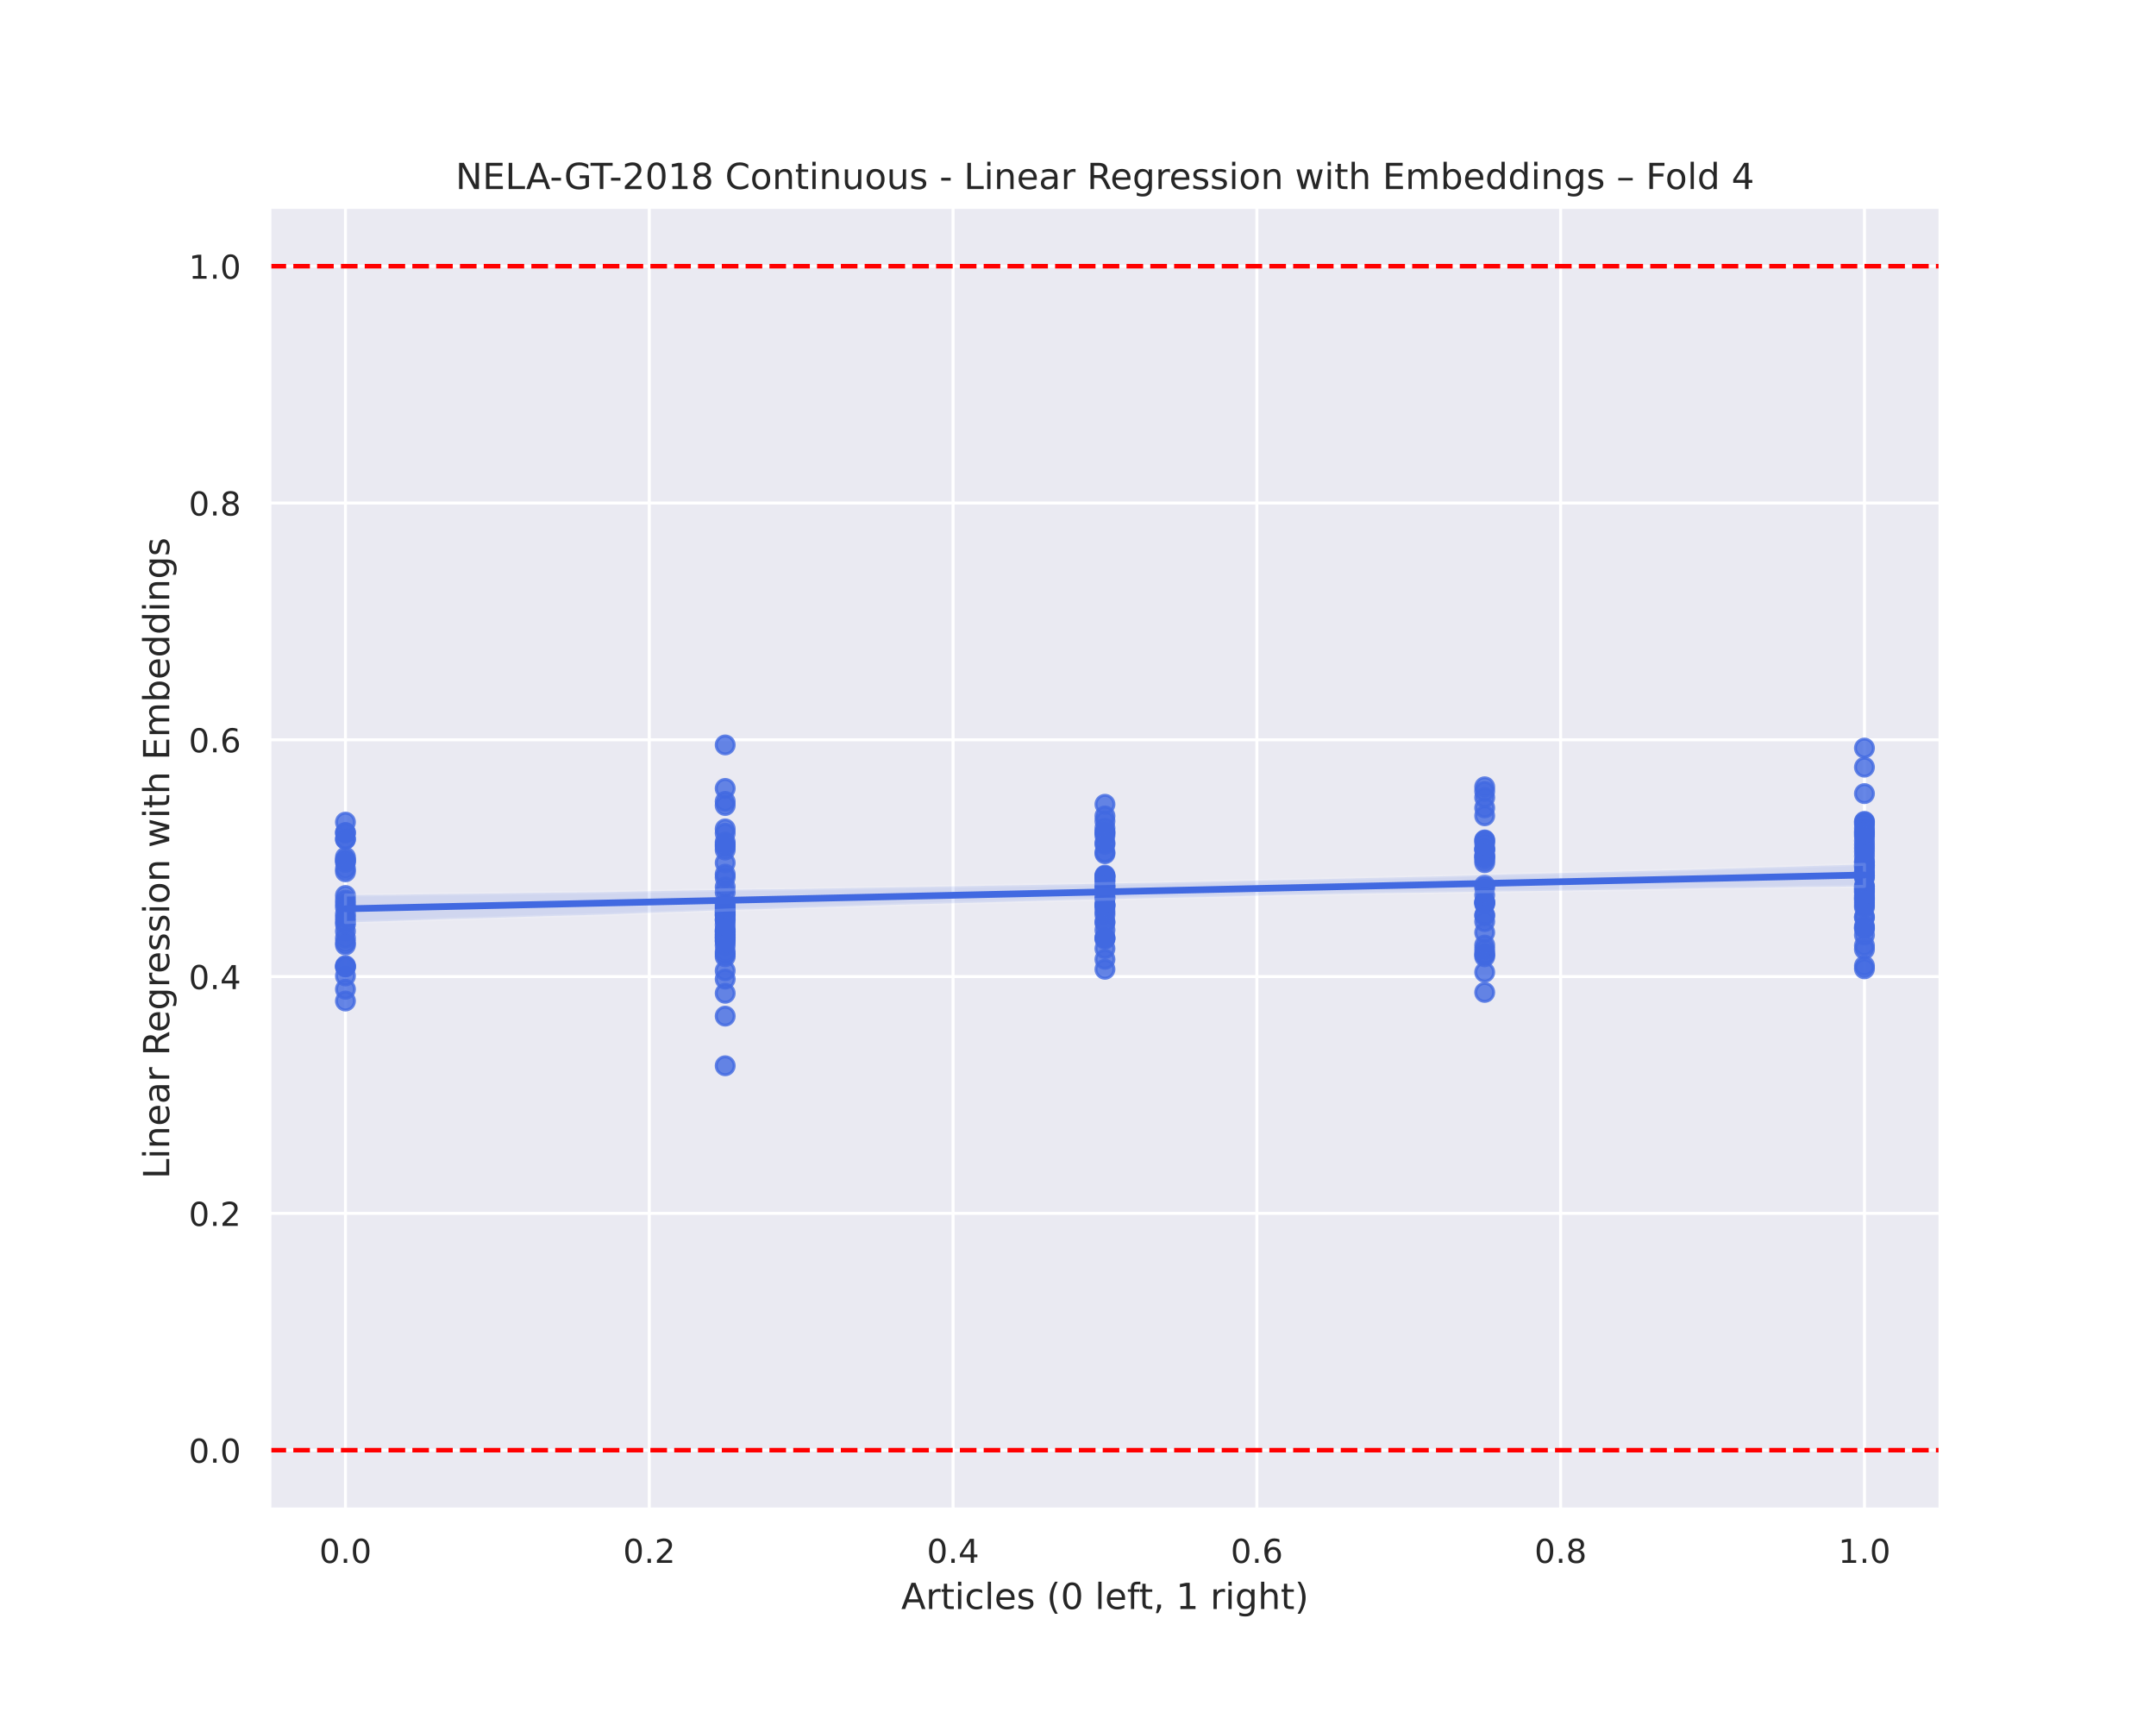 <?xml version="1.0" encoding="utf-8" standalone="no"?>
<!DOCTYPE svg PUBLIC "-//W3C//DTD SVG 1.1//EN"
  "http://www.w3.org/Graphics/SVG/1.1/DTD/svg11.dtd">
<!-- Created with matplotlib (https://matplotlib.org/) -->
<svg height="576pt" version="1.1" viewBox="0 0 720 576" width="720pt" xmlns="http://www.w3.org/2000/svg" xmlns:xlink="http://www.w3.org/1999/xlink">
 <defs>
  <style type="text/css">
*{stroke-linecap:butt;stroke-linejoin:round;}
  </style>
 </defs>
 <g id="figure_1">
  <g id="patch_1">
   <path d="M 0 576 
L 720 576 
L 720 0 
L 0 0 
z
" style="fill:#ffffff;"/>
  </g>
  <g id="axes_1">
   <g id="patch_2">
    <path d="M 90 504 
L 648 504 
L 648 69.12 
L 90 69.12 
z
" style="fill:#eaeaf2;"/>
   </g>
   <g id="matplotlib.axis_1">
    <g id="xtick_1">
     <g id="line2d_1">
      <path clip-path="url(#pa5ddbc4082)" d="M 115.364 504 
L 115.364 69.12 
" style="fill:none;stroke:#ffffff;stroke-linecap:round;"/>
     </g>
     <g id="text_1">
      <!-- 0.0 -->
      <defs>
       <path d="M 31.781 66.406 
Q 24.172 66.406 20.328 58.906 
Q 16.5 51.422 16.5 36.375 
Q 16.5 21.391 20.328 13.891 
Q 24.172 6.391 31.781 6.391 
Q 39.453 6.391 43.281 13.891 
Q 47.125 21.391 47.125 36.375 
Q 47.125 51.422 43.281 58.906 
Q 39.453 66.406 31.781 66.406 
z
M 31.781 74.219 
Q 44.047 74.219 50.516 64.516 
Q 56.984 54.828 56.984 36.375 
Q 56.984 17.969 50.516 8.266 
Q 44.047 -1.422 31.781 -1.422 
Q 19.531 -1.422 13.062 8.266 
Q 6.594 17.969 6.594 36.375 
Q 6.594 54.828 13.062 64.516 
Q 19.531 74.219 31.781 74.219 
z
" id="DejaVuSans-48"/>
       <path d="M 10.688 12.406 
L 21 12.406 
L 21 0 
L 10.688 0 
z
" id="DejaVuSans-46"/>
      </defs>
      <g style="fill:#262626;" transform="translate(106.617 521.858)scale(0.11 -0.11)">
       <use xlink:href="#DejaVuSans-48"/>
       <use x="63.623" xlink:href="#DejaVuSans-46"/>
       <use x="95.41" xlink:href="#DejaVuSans-48"/>
      </g>
     </g>
    </g>
    <g id="xtick_2">
     <g id="line2d_2">
      <path clip-path="url(#pa5ddbc4082)" d="M 216.818 504 
L 216.818 69.12 
" style="fill:none;stroke:#ffffff;stroke-linecap:round;"/>
     </g>
     <g id="text_2">
      <!-- 0.2 -->
      <defs>
       <path d="M 19.188 8.297 
L 53.609 8.297 
L 53.609 0 
L 7.328 0 
L 7.328 8.297 
Q 12.938 14.109 22.625 23.891 
Q 32.328 33.688 34.812 36.531 
Q 39.547 41.844 41.422 45.531 
Q 43.312 49.219 43.312 52.781 
Q 43.312 58.594 39.234 62.25 
Q 35.156 65.922 28.609 65.922 
Q 23.969 65.922 18.812 64.312 
Q 13.672 62.703 7.812 59.422 
L 7.812 69.391 
Q 13.766 71.781 18.938 73 
Q 24.125 74.219 28.422 74.219 
Q 39.75 74.219 46.484 68.547 
Q 53.219 62.891 53.219 53.422 
Q 53.219 48.922 51.531 44.891 
Q 49.859 40.875 45.406 35.406 
Q 44.188 33.984 37.641 27.219 
Q 31.109 20.453 19.188 8.297 
z
" id="DejaVuSans-50"/>
      </defs>
      <g style="fill:#262626;" transform="translate(208.071 521.858)scale(0.11 -0.11)">
       <use xlink:href="#DejaVuSans-48"/>
       <use x="63.623" xlink:href="#DejaVuSans-46"/>
       <use x="95.41" xlink:href="#DejaVuSans-50"/>
      </g>
     </g>
    </g>
    <g id="xtick_3">
     <g id="line2d_3">
      <path clip-path="url(#pa5ddbc4082)" d="M 318.273 504 
L 318.273 69.12 
" style="fill:none;stroke:#ffffff;stroke-linecap:round;"/>
     </g>
     <g id="text_3">
      <!-- 0.4 -->
      <defs>
       <path d="M 37.797 64.312 
L 12.891 25.391 
L 37.797 25.391 
z
M 35.203 72.906 
L 47.609 72.906 
L 47.609 25.391 
L 58.016 25.391 
L 58.016 17.188 
L 47.609 17.188 
L 47.609 0 
L 37.797 0 
L 37.797 17.188 
L 4.891 17.188 
L 4.891 26.703 
z
" id="DejaVuSans-52"/>
      </defs>
      <g style="fill:#262626;" transform="translate(309.526 521.858)scale(0.11 -0.11)">
       <use xlink:href="#DejaVuSans-48"/>
       <use x="63.623" xlink:href="#DejaVuSans-46"/>
       <use x="95.41" xlink:href="#DejaVuSans-52"/>
      </g>
     </g>
    </g>
    <g id="xtick_4">
     <g id="line2d_4">
      <path clip-path="url(#pa5ddbc4082)" d="M 419.727 504 
L 419.727 69.12 
" style="fill:none;stroke:#ffffff;stroke-linecap:round;"/>
     </g>
     <g id="text_4">
      <!-- 0.6 -->
      <defs>
       <path d="M 33.016 40.375 
Q 26.375 40.375 22.484 35.828 
Q 18.609 31.297 18.609 23.391 
Q 18.609 15.531 22.484 10.953 
Q 26.375 6.391 33.016 6.391 
Q 39.656 6.391 43.531 10.953 
Q 47.406 15.531 47.406 23.391 
Q 47.406 31.297 43.531 35.828 
Q 39.656 40.375 33.016 40.375 
z
M 52.594 71.297 
L 52.594 62.312 
Q 48.875 64.062 45.094 64.984 
Q 41.312 65.922 37.594 65.922 
Q 27.828 65.922 22.672 59.328 
Q 17.531 52.734 16.797 39.406 
Q 19.672 43.656 24.016 45.922 
Q 28.375 48.188 33.594 48.188 
Q 44.578 48.188 50.953 41.516 
Q 57.328 34.859 57.328 23.391 
Q 57.328 12.156 50.688 5.359 
Q 44.047 -1.422 33.016 -1.422 
Q 20.359 -1.422 13.672 8.266 
Q 6.984 17.969 6.984 36.375 
Q 6.984 53.656 15.188 63.938 
Q 23.391 74.219 37.203 74.219 
Q 40.922 74.219 44.703 73.484 
Q 48.484 72.75 52.594 71.297 
z
" id="DejaVuSans-54"/>
      </defs>
      <g style="fill:#262626;" transform="translate(410.981 521.858)scale(0.11 -0.11)">
       <use xlink:href="#DejaVuSans-48"/>
       <use x="63.623" xlink:href="#DejaVuSans-46"/>
       <use x="95.41" xlink:href="#DejaVuSans-54"/>
      </g>
     </g>
    </g>
    <g id="xtick_5">
     <g id="line2d_5">
      <path clip-path="url(#pa5ddbc4082)" d="M 521.182 504 
L 521.182 69.12 
" style="fill:none;stroke:#ffffff;stroke-linecap:round;"/>
     </g>
     <g id="text_5">
      <!-- 0.8 -->
      <defs>
       <path d="M 31.781 34.625 
Q 24.75 34.625 20.719 30.859 
Q 16.703 27.094 16.703 20.516 
Q 16.703 13.922 20.719 10.156 
Q 24.75 6.391 31.781 6.391 
Q 38.812 6.391 42.859 10.172 
Q 46.922 13.969 46.922 20.516 
Q 46.922 27.094 42.891 30.859 
Q 38.875 34.625 31.781 34.625 
z
M 21.922 38.812 
Q 15.578 40.375 12.031 44.719 
Q 8.5 49.078 8.5 55.328 
Q 8.5 64.062 14.719 69.141 
Q 20.953 74.219 31.781 74.219 
Q 42.672 74.219 48.875 69.141 
Q 55.078 64.062 55.078 55.328 
Q 55.078 49.078 51.531 44.719 
Q 48 40.375 41.703 38.812 
Q 48.828 37.156 52.797 32.312 
Q 56.781 27.484 56.781 20.516 
Q 56.781 9.906 50.312 4.234 
Q 43.844 -1.422 31.781 -1.422 
Q 19.734 -1.422 13.25 4.234 
Q 6.781 9.906 6.781 20.516 
Q 6.781 27.484 10.781 32.312 
Q 14.797 37.156 21.922 38.812 
z
M 18.312 54.391 
Q 18.312 48.734 21.844 45.562 
Q 25.391 42.391 31.781 42.391 
Q 38.141 42.391 41.719 45.562 
Q 45.312 48.734 45.312 54.391 
Q 45.312 60.062 41.719 63.234 
Q 38.141 66.406 31.781 66.406 
Q 25.391 66.406 21.844 63.234 
Q 18.312 60.062 18.312 54.391 
z
" id="DejaVuSans-56"/>
      </defs>
      <g style="fill:#262626;" transform="translate(512.435 521.858)scale(0.11 -0.11)">
       <use xlink:href="#DejaVuSans-48"/>
       <use x="63.623" xlink:href="#DejaVuSans-46"/>
       <use x="95.41" xlink:href="#DejaVuSans-56"/>
      </g>
     </g>
    </g>
    <g id="xtick_6">
     <g id="line2d_6">
      <path clip-path="url(#pa5ddbc4082)" d="M 622.636 504 
L 622.636 69.12 
" style="fill:none;stroke:#ffffff;stroke-linecap:round;"/>
     </g>
     <g id="text_6">
      <!-- 1.0 -->
      <defs>
       <path d="M 12.406 8.297 
L 28.516 8.297 
L 28.516 63.922 
L 10.984 60.406 
L 10.984 69.391 
L 28.422 72.906 
L 38.281 72.906 
L 38.281 8.297 
L 54.391 8.297 
L 54.391 0 
L 12.406 0 
z
" id="DejaVuSans-49"/>
      </defs>
      <g style="fill:#262626;" transform="translate(613.89 521.858)scale(0.11 -0.11)">
       <use xlink:href="#DejaVuSans-49"/>
       <use x="63.623" xlink:href="#DejaVuSans-46"/>
       <use x="95.41" xlink:href="#DejaVuSans-48"/>
      </g>
     </g>
    </g>
    <g id="text_7">
     <!-- Articles (0 left, 1 right) -->
     <defs>
      <path d="M 34.188 63.188 
L 20.797 26.906 
L 47.609 26.906 
z
M 28.609 72.906 
L 39.797 72.906 
L 67.578 0 
L 57.328 0 
L 50.688 18.703 
L 17.828 18.703 
L 11.188 0 
L 0.781 0 
z
" id="DejaVuSans-65"/>
      <path d="M 41.109 46.297 
Q 39.594 47.172 37.812 47.578 
Q 36.031 48 33.891 48 
Q 26.266 48 22.188 43.047 
Q 18.109 38.094 18.109 28.812 
L 18.109 0 
L 9.078 0 
L 9.078 54.688 
L 18.109 54.688 
L 18.109 46.188 
Q 20.953 51.172 25.484 53.578 
Q 30.031 56 36.531 56 
Q 37.453 56 38.578 55.875 
Q 39.703 55.766 41.062 55.516 
z
" id="DejaVuSans-114"/>
      <path d="M 18.312 70.219 
L 18.312 54.688 
L 36.812 54.688 
L 36.812 47.703 
L 18.312 47.703 
L 18.312 18.016 
Q 18.312 11.328 20.141 9.422 
Q 21.969 7.516 27.594 7.516 
L 36.812 7.516 
L 36.812 0 
L 27.594 0 
Q 17.188 0 13.234 3.875 
Q 9.281 7.766 9.281 18.016 
L 9.281 47.703 
L 2.688 47.703 
L 2.688 54.688 
L 9.281 54.688 
L 9.281 70.219 
z
" id="DejaVuSans-116"/>
      <path d="M 9.422 54.688 
L 18.406 54.688 
L 18.406 0 
L 9.422 0 
z
M 9.422 75.984 
L 18.406 75.984 
L 18.406 64.594 
L 9.422 64.594 
z
" id="DejaVuSans-105"/>
      <path d="M 48.781 52.594 
L 48.781 44.188 
Q 44.969 46.297 41.141 47.344 
Q 37.312 48.391 33.406 48.391 
Q 24.656 48.391 19.812 42.844 
Q 14.984 37.312 14.984 27.297 
Q 14.984 17.281 19.812 11.734 
Q 24.656 6.203 33.406 6.203 
Q 37.312 6.203 41.141 7.25 
Q 44.969 8.297 48.781 10.406 
L 48.781 2.094 
Q 45.016 0.344 40.984 -0.531 
Q 36.969 -1.422 32.422 -1.422 
Q 20.062 -1.422 12.781 6.344 
Q 5.516 14.109 5.516 27.297 
Q 5.516 40.672 12.859 48.328 
Q 20.219 56 33.016 56 
Q 37.156 56 41.109 55.141 
Q 45.062 54.297 48.781 52.594 
z
" id="DejaVuSans-99"/>
      <path d="M 9.422 75.984 
L 18.406 75.984 
L 18.406 0 
L 9.422 0 
z
" id="DejaVuSans-108"/>
      <path d="M 56.203 29.594 
L 56.203 25.203 
L 14.891 25.203 
Q 15.484 15.922 20.484 11.062 
Q 25.484 6.203 34.422 6.203 
Q 39.594 6.203 44.453 7.469 
Q 49.312 8.734 54.109 11.281 
L 54.109 2.781 
Q 49.266 0.734 44.188 -0.344 
Q 39.109 -1.422 33.891 -1.422 
Q 20.797 -1.422 13.156 6.188 
Q 5.516 13.812 5.516 26.812 
Q 5.516 40.234 12.766 48.109 
Q 20.016 56 32.328 56 
Q 43.359 56 49.781 48.891 
Q 56.203 41.797 56.203 29.594 
z
M 47.219 32.234 
Q 47.125 39.594 43.094 43.984 
Q 39.062 48.391 32.422 48.391 
Q 24.906 48.391 20.391 44.141 
Q 15.875 39.891 15.188 32.172 
z
" id="DejaVuSans-101"/>
      <path d="M 44.281 53.078 
L 44.281 44.578 
Q 40.484 46.531 36.375 47.5 
Q 32.281 48.484 27.875 48.484 
Q 21.188 48.484 17.844 46.438 
Q 14.5 44.391 14.5 40.281 
Q 14.5 37.156 16.891 35.375 
Q 19.281 33.594 26.516 31.984 
L 29.594 31.297 
Q 39.156 29.25 43.188 25.516 
Q 47.219 21.781 47.219 15.094 
Q 47.219 7.469 41.188 3.016 
Q 35.156 -1.422 24.609 -1.422 
Q 20.219 -1.422 15.453 -0.562 
Q 10.688 0.297 5.422 2 
L 5.422 11.281 
Q 10.406 8.688 15.234 7.391 
Q 20.062 6.109 24.812 6.109 
Q 31.156 6.109 34.562 8.281 
Q 37.984 10.453 37.984 14.406 
Q 37.984 18.062 35.516 20.016 
Q 33.062 21.969 24.703 23.781 
L 21.578 24.516 
Q 13.234 26.266 9.516 29.906 
Q 5.812 33.547 5.812 39.891 
Q 5.812 47.609 11.281 51.797 
Q 16.75 56 26.812 56 
Q 31.781 56 36.172 55.266 
Q 40.578 54.547 44.281 53.078 
z
" id="DejaVuSans-115"/>
      <path id="DejaVuSans-32"/>
      <path d="M 31 75.875 
Q 24.469 64.656 21.281 53.656 
Q 18.109 42.672 18.109 31.391 
Q 18.109 20.125 21.312 9.062 
Q 24.516 -2 31 -13.188 
L 23.188 -13.188 
Q 15.875 -1.703 12.234 9.375 
Q 8.594 20.453 8.594 31.391 
Q 8.594 42.281 12.203 53.312 
Q 15.828 64.359 23.188 75.875 
z
" id="DejaVuSans-40"/>
      <path d="M 37.109 75.984 
L 37.109 68.5 
L 28.516 68.5 
Q 23.688 68.5 21.797 66.547 
Q 19.922 64.594 19.922 59.516 
L 19.922 54.688 
L 34.719 54.688 
L 34.719 47.703 
L 19.922 47.703 
L 19.922 0 
L 10.891 0 
L 10.891 47.703 
L 2.297 47.703 
L 2.297 54.688 
L 10.891 54.688 
L 10.891 58.5 
Q 10.891 67.625 15.141 71.797 
Q 19.391 75.984 28.609 75.984 
z
" id="DejaVuSans-102"/>
      <path d="M 11.719 12.406 
L 22.016 12.406 
L 22.016 4 
L 14.016 -11.625 
L 7.719 -11.625 
L 11.719 4 
z
" id="DejaVuSans-44"/>
      <path d="M 45.406 27.984 
Q 45.406 37.75 41.375 43.109 
Q 37.359 48.484 30.078 48.484 
Q 22.859 48.484 18.828 43.109 
Q 14.797 37.75 14.797 27.984 
Q 14.797 18.266 18.828 12.891 
Q 22.859 7.516 30.078 7.516 
Q 37.359 7.516 41.375 12.891 
Q 45.406 18.266 45.406 27.984 
z
M 54.391 6.781 
Q 54.391 -7.172 48.188 -13.984 
Q 42 -20.797 29.203 -20.797 
Q 24.469 -20.797 20.266 -20.094 
Q 16.062 -19.391 12.109 -17.922 
L 12.109 -9.188 
Q 16.062 -11.328 19.922 -12.344 
Q 23.781 -13.375 27.781 -13.375 
Q 36.625 -13.375 41.016 -8.766 
Q 45.406 -4.156 45.406 5.172 
L 45.406 9.625 
Q 42.625 4.781 38.281 2.391 
Q 33.938 0 27.875 0 
Q 17.828 0 11.672 7.656 
Q 5.516 15.328 5.516 27.984 
Q 5.516 40.672 11.672 48.328 
Q 17.828 56 27.875 56 
Q 33.938 56 38.281 53.609 
Q 42.625 51.219 45.406 46.391 
L 45.406 54.688 
L 54.391 54.688 
z
" id="DejaVuSans-103"/>
      <path d="M 54.891 33.016 
L 54.891 0 
L 45.906 0 
L 45.906 32.719 
Q 45.906 40.484 42.875 44.328 
Q 39.844 48.188 33.797 48.188 
Q 26.516 48.188 22.312 43.547 
Q 18.109 38.922 18.109 30.906 
L 18.109 0 
L 9.078 0 
L 9.078 75.984 
L 18.109 75.984 
L 18.109 46.188 
Q 21.344 51.125 25.703 53.562 
Q 30.078 56 35.797 56 
Q 45.219 56 50.047 50.172 
Q 54.891 44.344 54.891 33.016 
z
" id="DejaVuSans-104"/>
      <path d="M 8.016 75.875 
L 15.828 75.875 
Q 23.141 64.359 26.781 53.312 
Q 30.422 42.281 30.422 31.391 
Q 30.422 20.453 26.781 9.375 
Q 23.141 -1.703 15.828 -13.188 
L 8.016 -13.188 
Q 14.5 -2 17.703 9.062 
Q 20.906 20.125 20.906 31.391 
Q 20.906 42.672 17.703 53.656 
Q 14.5 64.656 8.016 75.875 
z
" id="DejaVuSans-41"/>
     </defs>
     <g style="fill:#262626;" transform="translate(300.96 537.264)scale(0.12 -0.12)">
      <use xlink:href="#DejaVuSans-65"/>
      <use x="68.408" xlink:href="#DejaVuSans-114"/>
      <use x="109.521" xlink:href="#DejaVuSans-116"/>
      <use x="148.73" xlink:href="#DejaVuSans-105"/>
      <use x="176.514" xlink:href="#DejaVuSans-99"/>
      <use x="231.494" xlink:href="#DejaVuSans-108"/>
      <use x="259.277" xlink:href="#DejaVuSans-101"/>
      <use x="320.801" xlink:href="#DejaVuSans-115"/>
      <use x="372.9" xlink:href="#DejaVuSans-32"/>
      <use x="404.688" xlink:href="#DejaVuSans-40"/>
      <use x="443.701" xlink:href="#DejaVuSans-48"/>
      <use x="507.324" xlink:href="#DejaVuSans-32"/>
      <use x="539.111" xlink:href="#DejaVuSans-108"/>
      <use x="566.895" xlink:href="#DejaVuSans-101"/>
      <use x="628.418" xlink:href="#DejaVuSans-102"/>
      <use x="661.873" xlink:href="#DejaVuSans-116"/>
      <use x="701.082" xlink:href="#DejaVuSans-44"/>
      <use x="732.869" xlink:href="#DejaVuSans-32"/>
      <use x="764.656" xlink:href="#DejaVuSans-49"/>
      <use x="828.279" xlink:href="#DejaVuSans-32"/>
      <use x="860.066" xlink:href="#DejaVuSans-114"/>
      <use x="901.18" xlink:href="#DejaVuSans-105"/>
      <use x="928.963" xlink:href="#DejaVuSans-103"/>
      <use x="992.439" xlink:href="#DejaVuSans-104"/>
      <use x="1055.818" xlink:href="#DejaVuSans-116"/>
      <use x="1095.027" xlink:href="#DejaVuSans-41"/>
     </g>
    </g>
   </g>
   <g id="matplotlib.axis_2">
    <g id="ytick_1">
     <g id="line2d_7">
      <path clip-path="url(#pa5ddbc4082)" d="M 90 484.233 
L 648 484.233 
" style="fill:none;stroke:#ffffff;stroke-linecap:round;"/>
     </g>
     <g id="text_8">
      <!-- 0.0 -->
      <g style="fill:#262626;" transform="translate(63.007 488.412)scale(0.11 -0.11)">
       <use xlink:href="#DejaVuSans-48"/>
       <use x="63.623" xlink:href="#DejaVuSans-46"/>
       <use x="95.41" xlink:href="#DejaVuSans-48"/>
      </g>
     </g>
    </g>
    <g id="ytick_2">
     <g id="line2d_8">
      <path clip-path="url(#pa5ddbc4082)" d="M 90 405.164 
L 648 405.164 
" style="fill:none;stroke:#ffffff;stroke-linecap:round;"/>
     </g>
     <g id="text_9">
      <!-- 0.2 -->
      <g style="fill:#262626;" transform="translate(63.007 409.343)scale(0.11 -0.11)">
       <use xlink:href="#DejaVuSans-48"/>
       <use x="63.623" xlink:href="#DejaVuSans-46"/>
       <use x="95.41" xlink:href="#DejaVuSans-50"/>
      </g>
     </g>
    </g>
    <g id="ytick_3">
     <g id="line2d_9">
      <path clip-path="url(#pa5ddbc4082)" d="M 90 326.095 
L 648 326.095 
" style="fill:none;stroke:#ffffff;stroke-linecap:round;"/>
     </g>
     <g id="text_10">
      <!-- 0.4 -->
      <g style="fill:#262626;" transform="translate(63.007 330.274)scale(0.11 -0.11)">
       <use xlink:href="#DejaVuSans-48"/>
       <use x="63.623" xlink:href="#DejaVuSans-46"/>
       <use x="95.41" xlink:href="#DejaVuSans-52"/>
      </g>
     </g>
    </g>
    <g id="ytick_4">
     <g id="line2d_10">
      <path clip-path="url(#pa5ddbc4082)" d="M 90 247.025 
L 648 247.025 
" style="fill:none;stroke:#ffffff;stroke-linecap:round;"/>
     </g>
     <g id="text_11">
      <!-- 0.6 -->
      <g style="fill:#262626;" transform="translate(63.007 251.205)scale(0.11 -0.11)">
       <use xlink:href="#DejaVuSans-48"/>
       <use x="63.623" xlink:href="#DejaVuSans-46"/>
       <use x="95.41" xlink:href="#DejaVuSans-54"/>
      </g>
     </g>
    </g>
    <g id="ytick_5">
     <g id="line2d_11">
      <path clip-path="url(#pa5ddbc4082)" d="M 90 167.956 
L 648 167.956 
" style="fill:none;stroke:#ffffff;stroke-linecap:round;"/>
     </g>
     <g id="text_12">
      <!-- 0.8 -->
      <g style="fill:#262626;" transform="translate(63.007 172.136)scale(0.11 -0.11)">
       <use xlink:href="#DejaVuSans-48"/>
       <use x="63.623" xlink:href="#DejaVuSans-46"/>
       <use x="95.41" xlink:href="#DejaVuSans-56"/>
      </g>
     </g>
    </g>
    <g id="ytick_6">
     <g id="line2d_12">
      <path clip-path="url(#pa5ddbc4082)" d="M 90 88.887 
L 648 88.887 
" style="fill:none;stroke:#ffffff;stroke-linecap:round;"/>
     </g>
     <g id="text_13">
      <!-- 1.0 -->
      <g style="fill:#262626;" transform="translate(63.007 93.066)scale(0.11 -0.11)">
       <use xlink:href="#DejaVuSans-49"/>
       <use x="63.623" xlink:href="#DejaVuSans-46"/>
       <use x="95.41" xlink:href="#DejaVuSans-48"/>
      </g>
     </g>
    </g>
    <g id="text_14">
     <!-- Linear Regression with Embeddings -->
     <defs>
      <path d="M 9.812 72.906 
L 19.672 72.906 
L 19.672 8.297 
L 55.172 8.297 
L 55.172 0 
L 9.812 0 
z
" id="DejaVuSans-76"/>
      <path d="M 54.891 33.016 
L 54.891 0 
L 45.906 0 
L 45.906 32.719 
Q 45.906 40.484 42.875 44.328 
Q 39.844 48.188 33.797 48.188 
Q 26.516 48.188 22.312 43.547 
Q 18.109 38.922 18.109 30.906 
L 18.109 0 
L 9.078 0 
L 9.078 54.688 
L 18.109 54.688 
L 18.109 46.188 
Q 21.344 51.125 25.703 53.562 
Q 30.078 56 35.797 56 
Q 45.219 56 50.047 50.172 
Q 54.891 44.344 54.891 33.016 
z
" id="DejaVuSans-110"/>
      <path d="M 34.281 27.484 
Q 23.391 27.484 19.188 25 
Q 14.984 22.516 14.984 16.5 
Q 14.984 11.719 18.141 8.906 
Q 21.297 6.109 26.703 6.109 
Q 34.188 6.109 38.703 11.406 
Q 43.219 16.703 43.219 25.484 
L 43.219 27.484 
z
M 52.203 31.203 
L 52.203 0 
L 43.219 0 
L 43.219 8.297 
Q 40.141 3.328 35.547 0.953 
Q 30.953 -1.422 24.312 -1.422 
Q 15.922 -1.422 10.953 3.297 
Q 6 8.016 6 15.922 
Q 6 25.141 12.172 29.828 
Q 18.359 34.516 30.609 34.516 
L 43.219 34.516 
L 43.219 35.406 
Q 43.219 41.609 39.141 45 
Q 35.062 48.391 27.688 48.391 
Q 23 48.391 18.547 47.266 
Q 14.109 46.141 10.016 43.891 
L 10.016 52.203 
Q 14.938 54.109 19.578 55.047 
Q 24.219 56 28.609 56 
Q 40.484 56 46.344 49.844 
Q 52.203 43.703 52.203 31.203 
z
" id="DejaVuSans-97"/>
      <path d="M 44.391 34.188 
Q 47.562 33.109 50.562 29.594 
Q 53.562 26.078 56.594 19.922 
L 66.609 0 
L 56 0 
L 46.688 18.703 
Q 43.062 26.031 39.672 28.422 
Q 36.281 30.812 30.422 30.812 
L 19.672 30.812 
L 19.672 0 
L 9.812 0 
L 9.812 72.906 
L 32.078 72.906 
Q 44.578 72.906 50.734 67.672 
Q 56.891 62.453 56.891 51.906 
Q 56.891 45.016 53.688 40.469 
Q 50.484 35.938 44.391 34.188 
z
M 19.672 64.797 
L 19.672 38.922 
L 32.078 38.922 
Q 39.203 38.922 42.844 42.219 
Q 46.484 45.516 46.484 51.906 
Q 46.484 58.297 42.844 61.547 
Q 39.203 64.797 32.078 64.797 
z
" id="DejaVuSans-82"/>
      <path d="M 30.609 48.391 
Q 23.391 48.391 19.188 42.75 
Q 14.984 37.109 14.984 27.297 
Q 14.984 17.484 19.156 11.844 
Q 23.344 6.203 30.609 6.203 
Q 37.797 6.203 41.984 11.859 
Q 46.188 17.531 46.188 27.297 
Q 46.188 37.016 41.984 42.703 
Q 37.797 48.391 30.609 48.391 
z
M 30.609 56 
Q 42.328 56 49.016 48.375 
Q 55.719 40.766 55.719 27.297 
Q 55.719 13.875 49.016 6.219 
Q 42.328 -1.422 30.609 -1.422 
Q 18.844 -1.422 12.172 6.219 
Q 5.516 13.875 5.516 27.297 
Q 5.516 40.766 12.172 48.375 
Q 18.844 56 30.609 56 
z
" id="DejaVuSans-111"/>
      <path d="M 4.203 54.688 
L 13.188 54.688 
L 24.422 12.016 
L 35.594 54.688 
L 46.188 54.688 
L 57.422 12.016 
L 68.609 54.688 
L 77.594 54.688 
L 63.281 0 
L 52.688 0 
L 40.922 44.828 
L 29.109 0 
L 18.5 0 
z
" id="DejaVuSans-119"/>
      <path d="M 9.812 72.906 
L 55.906 72.906 
L 55.906 64.594 
L 19.672 64.594 
L 19.672 43.016 
L 54.391 43.016 
L 54.391 34.719 
L 19.672 34.719 
L 19.672 8.297 
L 56.781 8.297 
L 56.781 0 
L 9.812 0 
z
" id="DejaVuSans-69"/>
      <path d="M 52 44.188 
Q 55.375 50.25 60.062 53.125 
Q 64.75 56 71.094 56 
Q 79.641 56 84.281 50.016 
Q 88.922 44.047 88.922 33.016 
L 88.922 0 
L 79.891 0 
L 79.891 32.719 
Q 79.891 40.578 77.094 44.375 
Q 74.312 48.188 68.609 48.188 
Q 61.625 48.188 57.562 43.547 
Q 53.516 38.922 53.516 30.906 
L 53.516 0 
L 44.484 0 
L 44.484 32.719 
Q 44.484 40.625 41.703 44.406 
Q 38.922 48.188 33.109 48.188 
Q 26.219 48.188 22.156 43.531 
Q 18.109 38.875 18.109 30.906 
L 18.109 0 
L 9.078 0 
L 9.078 54.688 
L 18.109 54.688 
L 18.109 46.188 
Q 21.188 51.219 25.484 53.609 
Q 29.781 56 35.688 56 
Q 41.656 56 45.828 52.969 
Q 50 49.953 52 44.188 
z
" id="DejaVuSans-109"/>
      <path d="M 48.688 27.297 
Q 48.688 37.203 44.609 42.844 
Q 40.531 48.484 33.406 48.484 
Q 26.266 48.484 22.188 42.844 
Q 18.109 37.203 18.109 27.297 
Q 18.109 17.391 22.188 11.75 
Q 26.266 6.109 33.406 6.109 
Q 40.531 6.109 44.609 11.75 
Q 48.688 17.391 48.688 27.297 
z
M 18.109 46.391 
Q 20.953 51.266 25.266 53.625 
Q 29.594 56 35.594 56 
Q 45.562 56 51.781 48.094 
Q 58.016 40.188 58.016 27.297 
Q 58.016 14.406 51.781 6.484 
Q 45.562 -1.422 35.594 -1.422 
Q 29.594 -1.422 25.266 0.953 
Q 20.953 3.328 18.109 8.203 
L 18.109 0 
L 9.078 0 
L 9.078 75.984 
L 18.109 75.984 
z
" id="DejaVuSans-98"/>
      <path d="M 45.406 46.391 
L 45.406 75.984 
L 54.391 75.984 
L 54.391 0 
L 45.406 0 
L 45.406 8.203 
Q 42.578 3.328 38.25 0.953 
Q 33.938 -1.422 27.875 -1.422 
Q 17.969 -1.422 11.734 6.484 
Q 5.516 14.406 5.516 27.297 
Q 5.516 40.188 11.734 48.094 
Q 17.969 56 27.875 56 
Q 33.938 56 38.25 53.625 
Q 42.578 51.266 45.406 46.391 
z
M 14.797 27.297 
Q 14.797 17.391 18.875 11.75 
Q 22.953 6.109 30.078 6.109 
Q 37.203 6.109 41.297 11.75 
Q 45.406 17.391 45.406 27.297 
Q 45.406 37.203 41.297 42.844 
Q 37.203 48.484 30.078 48.484 
Q 22.953 48.484 18.875 42.844 
Q 14.797 37.203 14.797 27.297 
z
" id="DejaVuSans-100"/>
     </defs>
     <g style="fill:#262626;" transform="translate(56.511 393.631)rotate(-90)scale(0.12 -0.12)">
      <use xlink:href="#DejaVuSans-76"/>
      <use x="55.713" xlink:href="#DejaVuSans-105"/>
      <use x="83.496" xlink:href="#DejaVuSans-110"/>
      <use x="146.875" xlink:href="#DejaVuSans-101"/>
      <use x="208.398" xlink:href="#DejaVuSans-97"/>
      <use x="269.678" xlink:href="#DejaVuSans-114"/>
      <use x="310.791" xlink:href="#DejaVuSans-32"/>
      <use x="342.578" xlink:href="#DejaVuSans-82"/>
      <use x="407.561" xlink:href="#DejaVuSans-101"/>
      <use x="469.084" xlink:href="#DejaVuSans-103"/>
      <use x="532.561" xlink:href="#DejaVuSans-114"/>
      <use x="571.424" xlink:href="#DejaVuSans-101"/>
      <use x="632.947" xlink:href="#DejaVuSans-115"/>
      <use x="685.047" xlink:href="#DejaVuSans-115"/>
      <use x="737.146" xlink:href="#DejaVuSans-105"/>
      <use x="764.93" xlink:href="#DejaVuSans-111"/>
      <use x="826.111" xlink:href="#DejaVuSans-110"/>
      <use x="889.49" xlink:href="#DejaVuSans-32"/>
      <use x="921.277" xlink:href="#DejaVuSans-119"/>
      <use x="1003.064" xlink:href="#DejaVuSans-105"/>
      <use x="1030.848" xlink:href="#DejaVuSans-116"/>
      <use x="1070.057" xlink:href="#DejaVuSans-104"/>
      <use x="1133.436" xlink:href="#DejaVuSans-32"/>
      <use x="1165.223" xlink:href="#DejaVuSans-69"/>
      <use x="1228.406" xlink:href="#DejaVuSans-109"/>
      <use x="1325.818" xlink:href="#DejaVuSans-98"/>
      <use x="1389.295" xlink:href="#DejaVuSans-101"/>
      <use x="1450.818" xlink:href="#DejaVuSans-100"/>
      <use x="1514.295" xlink:href="#DejaVuSans-100"/>
      <use x="1577.771" xlink:href="#DejaVuSans-105"/>
      <use x="1605.555" xlink:href="#DejaVuSans-110"/>
      <use x="1668.934" xlink:href="#DejaVuSans-103"/>
      <use x="1732.41" xlink:href="#DejaVuSans-115"/>
     </g>
    </g>
   </g>
   <g id="PathCollection_1">
    <defs>
     <path d="M 0 3 
C 0.796 3 1.559 2.684 2.121 2.121 
C 2.684 1.559 3 0.796 3 0 
C 3 -0.796 2.684 -1.559 2.121 -2.121 
C 1.559 -2.684 0.796 -3 0 -3 
C -0.796 -3 -1.559 -2.684 -2.121 -2.121 
C -2.684 -1.559 -3 -0.796 -3 0 
C -3 0.796 -2.684 1.559 -2.121 2.121 
C -1.559 2.684 -0.796 3 0 3 
z
" id="m8ce118066d" style="stroke:#4169e1;stroke-opacity:0.8;"/>
    </defs>
    <g clip-path="url(#pa5ddbc4082)">
     <use style="fill:#4169e1;fill-opacity:0.8;stroke:#4169e1;stroke-opacity:0.8;" x="242.182" xlink:href="#m8ce118066d" y="282.736"/>
     <use style="fill:#4169e1;fill-opacity:0.8;stroke:#4169e1;stroke-opacity:0.8;" x="369" xlink:href="#m8ce118066d" y="284.604"/>
     <use style="fill:#4169e1;fill-opacity:0.8;stroke:#4169e1;stroke-opacity:0.8;" x="622.636" xlink:href="#m8ce118066d" y="306.166"/>
     <use style="fill:#4169e1;fill-opacity:0.8;stroke:#4169e1;stroke-opacity:0.8;" x="242.182" xlink:href="#m8ce118066d" y="263.267"/>
     <use style="fill:#4169e1;fill-opacity:0.8;stroke:#4169e1;stroke-opacity:0.8;" x="242.182" xlink:href="#m8ce118066d" y="311.083"/>
     <use style="fill:#4169e1;fill-opacity:0.8;stroke:#4169e1;stroke-opacity:0.8;" x="369" xlink:href="#m8ce118066d" y="308.074"/>
     <use style="fill:#4169e1;fill-opacity:0.8;stroke:#4169e1;stroke-opacity:0.8;" x="622.636" xlink:href="#m8ce118066d" y="293.1"/>
     <use style="fill:#4169e1;fill-opacity:0.8;stroke:#4169e1;stroke-opacity:0.8;" x="495.818" xlink:href="#m8ce118066d" y="319.467"/>
     <use style="fill:#4169e1;fill-opacity:0.8;stroke:#4169e1;stroke-opacity:0.8;" x="242.182" xlink:href="#m8ce118066d" y="305.525"/>
     <use style="fill:#4169e1;fill-opacity:0.8;stroke:#4169e1;stroke-opacity:0.8;" x="242.182" xlink:href="#m8ce118066d" y="291.896"/>
     <use style="fill:#4169e1;fill-opacity:0.8;stroke:#4169e1;stroke-opacity:0.8;" x="242.182" xlink:href="#m8ce118066d" y="304.22"/>
     <use style="fill:#4169e1;fill-opacity:0.8;stroke:#4169e1;stroke-opacity:0.8;" x="115.364" xlink:href="#m8ce118066d" y="299.015"/>
     <use style="fill:#4169e1;fill-opacity:0.8;stroke:#4169e1;stroke-opacity:0.8;" x="115.364" xlink:href="#m8ce118066d" y="313.259"/>
     <use style="fill:#4169e1;fill-opacity:0.8;stroke:#4169e1;stroke-opacity:0.8;" x="622.636" xlink:href="#m8ce118066d" y="287.775"/>
     <use style="fill:#4169e1;fill-opacity:0.8;stroke:#4169e1;stroke-opacity:0.8;" x="495.818" xlink:href="#m8ce118066d" y="301.851"/>
     <use style="fill:#4169e1;fill-opacity:0.8;stroke:#4169e1;stroke-opacity:0.8;" x="495.818" xlink:href="#m8ce118066d" y="283.522"/>
     <use style="fill:#4169e1;fill-opacity:0.8;stroke:#4169e1;stroke-opacity:0.8;" x="622.636" xlink:href="#m8ce118066d" y="285.904"/>
     <use style="fill:#4169e1;fill-opacity:0.8;stroke:#4169e1;stroke-opacity:0.8;" x="242.182" xlink:href="#m8ce118066d" y="288.114"/>
     <use style="fill:#4169e1;fill-opacity:0.8;stroke:#4169e1;stroke-opacity:0.8;" x="495.818" xlink:href="#m8ce118066d" y="280.462"/>
     <use style="fill:#4169e1;fill-opacity:0.8;stroke:#4169e1;stroke-opacity:0.8;" x="495.818" xlink:href="#m8ce118066d" y="301.195"/>
     <use style="fill:#4169e1;fill-opacity:0.8;stroke:#4169e1;stroke-opacity:0.8;" x="242.182" xlink:href="#m8ce118066d" y="311.939"/>
     <use style="fill:#4169e1;fill-opacity:0.8;stroke:#4169e1;stroke-opacity:0.8;" x="369" xlink:href="#m8ce118066d" y="295.658"/>
     <use style="fill:#4169e1;fill-opacity:0.8;stroke:#4169e1;stroke-opacity:0.8;" x="622.636" xlink:href="#m8ce118066d" y="256.169"/>
     <use style="fill:#4169e1;fill-opacity:0.8;stroke:#4169e1;stroke-opacity:0.8;" x="622.636" xlink:href="#m8ce118066d" y="292.367"/>
     <use style="fill:#4169e1;fill-opacity:0.8;stroke:#4169e1;stroke-opacity:0.8;" x="622.636" xlink:href="#m8ce118066d" y="288.97"/>
     <use style="fill:#4169e1;fill-opacity:0.8;stroke:#4169e1;stroke-opacity:0.8;" x="369" xlink:href="#m8ce118066d" y="293.003"/>
     <use style="fill:#4169e1;fill-opacity:0.8;stroke:#4169e1;stroke-opacity:0.8;" x="242.182" xlink:href="#m8ce118066d" y="319.474"/>
     <use style="fill:#4169e1;fill-opacity:0.8;stroke:#4169e1;stroke-opacity:0.8;" x="622.636" xlink:href="#m8ce118066d" y="312.231"/>
     <use style="fill:#4169e1;fill-opacity:0.8;stroke:#4169e1;stroke-opacity:0.8;" x="622.636" xlink:href="#m8ce118066d" y="289.596"/>
     <use style="fill:#4169e1;fill-opacity:0.8;stroke:#4169e1;stroke-opacity:0.8;" x="622.636" xlink:href="#m8ce118066d" y="274.269"/>
     <use style="fill:#4169e1;fill-opacity:0.8;stroke:#4169e1;stroke-opacity:0.8;" x="369" xlink:href="#m8ce118066d" y="292.229"/>
     <use style="fill:#4169e1;fill-opacity:0.8;stroke:#4169e1;stroke-opacity:0.8;" x="115.364" xlink:href="#m8ce118066d" y="307.728"/>
     <use style="fill:#4169e1;fill-opacity:0.8;stroke:#4169e1;stroke-opacity:0.8;" x="495.818" xlink:href="#m8ce118066d" y="285.885"/>
     <use style="fill:#4169e1;fill-opacity:0.8;stroke:#4169e1;stroke-opacity:0.8;" x="622.636" xlink:href="#m8ce118066d" y="302.284"/>
     <use style="fill:#4169e1;fill-opacity:0.8;stroke:#4169e1;stroke-opacity:0.8;" x="495.818" xlink:href="#m8ce118066d" y="324.643"/>
     <use style="fill:#4169e1;fill-opacity:0.8;stroke:#4169e1;stroke-opacity:0.8;" x="622.636" xlink:href="#m8ce118066d" y="287.853"/>
     <use style="fill:#4169e1;fill-opacity:0.8;stroke:#4169e1;stroke-opacity:0.8;" x="622.636" xlink:href="#m8ce118066d" y="280.735"/>
     <use style="fill:#4169e1;fill-opacity:0.8;stroke:#4169e1;stroke-opacity:0.8;" x="369" xlink:href="#m8ce118066d" y="278.997"/>
     <use style="fill:#4169e1;fill-opacity:0.8;stroke:#4169e1;stroke-opacity:0.8;" x="369" xlink:href="#m8ce118066d" y="310.554"/>
     <use style="fill:#4169e1;fill-opacity:0.8;stroke:#4169e1;stroke-opacity:0.8;" x="369" xlink:href="#m8ce118066d" y="277.984"/>
     <use style="fill:#4169e1;fill-opacity:0.8;stroke:#4169e1;stroke-opacity:0.8;" x="115.364" xlink:href="#m8ce118066d" y="314.727"/>
     <use style="fill:#4169e1;fill-opacity:0.8;stroke:#4169e1;stroke-opacity:0.8;" x="495.818" xlink:href="#m8ce118066d" y="318.799"/>
     <use style="fill:#4169e1;fill-opacity:0.8;stroke:#4169e1;stroke-opacity:0.8;" x="369" xlink:href="#m8ce118066d" y="281.931"/>
     <use style="fill:#4169e1;fill-opacity:0.8;stroke:#4169e1;stroke-opacity:0.8;" x="622.636" xlink:href="#m8ce118066d" y="296.621"/>
     <use style="fill:#4169e1;fill-opacity:0.8;stroke:#4169e1;stroke-opacity:0.8;" x="622.636" xlink:href="#m8ce118066d" y="300.061"/>
     <use style="fill:#4169e1;fill-opacity:0.8;stroke:#4169e1;stroke-opacity:0.8;" x="115.364" xlink:href="#m8ce118066d" y="300.557"/>
     <use style="fill:#4169e1;fill-opacity:0.8;stroke:#4169e1;stroke-opacity:0.8;" x="242.182" xlink:href="#m8ce118066d" y="355.878"/>
     <use style="fill:#4169e1;fill-opacity:0.8;stroke:#4169e1;stroke-opacity:0.8;" x="495.818" xlink:href="#m8ce118066d" y="269.752"/>
     <use style="fill:#4169e1;fill-opacity:0.8;stroke:#4169e1;stroke-opacity:0.8;" x="495.818" xlink:href="#m8ce118066d" y="331.375"/>
     <use style="fill:#4169e1;fill-opacity:0.8;stroke:#4169e1;stroke-opacity:0.8;" x="622.636" xlink:href="#m8ce118066d" y="322.505"/>
     <use style="fill:#4169e1;fill-opacity:0.8;stroke:#4169e1;stroke-opacity:0.8;" x="115.364" xlink:href="#m8ce118066d" y="310.957"/>
     <use style="fill:#4169e1;fill-opacity:0.8;stroke:#4169e1;stroke-opacity:0.8;" x="242.182" xlink:href="#m8ce118066d" y="292.976"/>
     <use style="fill:#4169e1;fill-opacity:0.8;stroke:#4169e1;stroke-opacity:0.8;" x="495.818" xlink:href="#m8ce118066d" y="301.527"/>
     <use style="fill:#4169e1;fill-opacity:0.8;stroke:#4169e1;stroke-opacity:0.8;" x="242.182" xlink:href="#m8ce118066d" y="305.594"/>
     <use style="fill:#4169e1;fill-opacity:0.8;stroke:#4169e1;stroke-opacity:0.8;" x="622.636" xlink:href="#m8ce118066d" y="264.995"/>
     <use style="fill:#4169e1;fill-opacity:0.8;stroke:#4169e1;stroke-opacity:0.8;" x="495.818" xlink:href="#m8ce118066d" y="318.342"/>
     <use style="fill:#4169e1;fill-opacity:0.8;stroke:#4169e1;stroke-opacity:0.8;" x="115.364" xlink:href="#m8ce118066d" y="330.324"/>
     <use style="fill:#4169e1;fill-opacity:0.8;stroke:#4169e1;stroke-opacity:0.8;" x="242.182" xlink:href="#m8ce118066d" y="304.258"/>
     <use style="fill:#4169e1;fill-opacity:0.8;stroke:#4169e1;stroke-opacity:0.8;" x="242.182" xlink:href="#m8ce118066d" y="317.785"/>
     <use style="fill:#4169e1;fill-opacity:0.8;stroke:#4169e1;stroke-opacity:0.8;" x="495.818" xlink:href="#m8ce118066d" y="305.729"/>
     <use style="fill:#4169e1;fill-opacity:0.8;stroke:#4169e1;stroke-opacity:0.8;" x="242.182" xlink:href="#m8ce118066d" y="278.212"/>
     <use style="fill:#4169e1;fill-opacity:0.8;stroke:#4169e1;stroke-opacity:0.8;" x="115.364" xlink:href="#m8ce118066d" y="308.615"/>
     <use style="fill:#4169e1;fill-opacity:0.8;stroke:#4169e1;stroke-opacity:0.8;" x="369" xlink:href="#m8ce118066d" y="316.746"/>
     <use style="fill:#4169e1;fill-opacity:0.8;stroke:#4169e1;stroke-opacity:0.8;" x="242.182" xlink:href="#m8ce118066d" y="267.596"/>
     <use style="fill:#4169e1;fill-opacity:0.8;stroke:#4169e1;stroke-opacity:0.8;" x="115.364" xlink:href="#m8ce118066d" y="274.517"/>
     <use style="fill:#4169e1;fill-opacity:0.8;stroke:#4169e1;stroke-opacity:0.8;" x="115.364" xlink:href="#m8ce118066d" y="301.821"/>
     <use style="fill:#4169e1;fill-opacity:0.8;stroke:#4169e1;stroke-opacity:0.8;" x="369" xlink:href="#m8ce118066d" y="274.191"/>
     <use style="fill:#4169e1;fill-opacity:0.8;stroke:#4169e1;stroke-opacity:0.8;" x="495.818" xlink:href="#m8ce118066d" y="262.724"/>
     <use style="fill:#4169e1;fill-opacity:0.8;stroke:#4169e1;stroke-opacity:0.8;" x="622.636" xlink:href="#m8ce118066d" y="296.909"/>
     <use style="fill:#4169e1;fill-opacity:0.8;stroke:#4169e1;stroke-opacity:0.8;" x="622.636" xlink:href="#m8ce118066d" y="297.94"/>
     <use style="fill:#4169e1;fill-opacity:0.8;stroke:#4169e1;stroke-opacity:0.8;" x="369" xlink:href="#m8ce118066d" y="307.818"/>
     <use style="fill:#4169e1;fill-opacity:0.8;stroke:#4169e1;stroke-opacity:0.8;" x="369" xlink:href="#m8ce118066d" y="313.174"/>
     <use style="fill:#4169e1;fill-opacity:0.8;stroke:#4169e1;stroke-opacity:0.8;" x="622.636" xlink:href="#m8ce118066d" y="275.21"/>
     <use style="fill:#4169e1;fill-opacity:0.8;stroke:#4169e1;stroke-opacity:0.8;" x="242.182" xlink:href="#m8ce118066d" y="318.599"/>
     <use style="fill:#4169e1;fill-opacity:0.8;stroke:#4169e1;stroke-opacity:0.8;" x="622.636" xlink:href="#m8ce118066d" y="310.008"/>
     <use style="fill:#4169e1;fill-opacity:0.8;stroke:#4169e1;stroke-opacity:0.8;" x="242.182" xlink:href="#m8ce118066d" y="310.429"/>
     <use style="fill:#4169e1;fill-opacity:0.8;stroke:#4169e1;stroke-opacity:0.8;" x="622.636" xlink:href="#m8ce118066d" y="274.524"/>
     <use style="fill:#4169e1;fill-opacity:0.8;stroke:#4169e1;stroke-opacity:0.8;" x="622.636" xlink:href="#m8ce118066d" y="276.57"/>
     <use style="fill:#4169e1;fill-opacity:0.8;stroke:#4169e1;stroke-opacity:0.8;" x="369" xlink:href="#m8ce118066d" y="272.457"/>
     <use style="fill:#4169e1;fill-opacity:0.8;stroke:#4169e1;stroke-opacity:0.8;" x="115.364" xlink:href="#m8ce118066d" y="287.959"/>
     <use style="fill:#4169e1;fill-opacity:0.8;stroke:#4169e1;stroke-opacity:0.8;" x="622.636" xlink:href="#m8ce118066d" y="309.31"/>
     <use style="fill:#4169e1;fill-opacity:0.8;stroke:#4169e1;stroke-opacity:0.8;" x="115.364" xlink:href="#m8ce118066d" y="287.173"/>
     <use style="fill:#4169e1;fill-opacity:0.8;stroke:#4169e1;stroke-opacity:0.8;" x="369" xlink:href="#m8ce118066d" y="302.158"/>
     <use style="fill:#4169e1;fill-opacity:0.8;stroke:#4169e1;stroke-opacity:0.8;" x="242.182" xlink:href="#m8ce118066d" y="313.039"/>
     <use style="fill:#4169e1;fill-opacity:0.8;stroke:#4169e1;stroke-opacity:0.8;" x="622.636" xlink:href="#m8ce118066d" y="309.885"/>
     <use style="fill:#4169e1;fill-opacity:0.8;stroke:#4169e1;stroke-opacity:0.8;" x="242.182" xlink:href="#m8ce118066d" y="281.186"/>
     <use style="fill:#4169e1;fill-opacity:0.8;stroke:#4169e1;stroke-opacity:0.8;" x="495.818" xlink:href="#m8ce118066d" y="283.468"/>
     <use style="fill:#4169e1;fill-opacity:0.8;stroke:#4169e1;stroke-opacity:0.8;" x="242.182" xlink:href="#m8ce118066d" y="313.173"/>
     <use style="fill:#4169e1;fill-opacity:0.8;stroke:#4169e1;stroke-opacity:0.8;" x="242.182" xlink:href="#m8ce118066d" y="307.022"/>
     <use style="fill:#4169e1;fill-opacity:0.8;stroke:#4169e1;stroke-opacity:0.8;" x="495.818" xlink:href="#m8ce118066d" y="280.661"/>
     <use style="fill:#4169e1;fill-opacity:0.8;stroke:#4169e1;stroke-opacity:0.8;" x="369" xlink:href="#m8ce118066d" y="313.591"/>
     <use style="fill:#4169e1;fill-opacity:0.8;stroke:#4169e1;stroke-opacity:0.8;" x="115.364" xlink:href="#m8ce118066d" y="305.211"/>
     <use style="fill:#4169e1;fill-opacity:0.8;stroke:#4169e1;stroke-opacity:0.8;" x="115.364" xlink:href="#m8ce118066d" y="286.206"/>
     <use style="fill:#4169e1;fill-opacity:0.8;stroke:#4169e1;stroke-opacity:0.8;" x="115.364" xlink:href="#m8ce118066d" y="277.983"/>
     <use style="fill:#4169e1;fill-opacity:0.8;stroke:#4169e1;stroke-opacity:0.8;" x="495.818" xlink:href="#m8ce118066d" y="281.605"/>
     <use style="fill:#4169e1;fill-opacity:0.8;stroke:#4169e1;stroke-opacity:0.8;" x="622.636" xlink:href="#m8ce118066d" y="283.198"/>
     <use style="fill:#4169e1;fill-opacity:0.8;stroke:#4169e1;stroke-opacity:0.8;" x="369" xlink:href="#m8ce118066d" y="293.853"/>
     <use style="fill:#4169e1;fill-opacity:0.8;stroke:#4169e1;stroke-opacity:0.8;" x="115.364" xlink:href="#m8ce118066d" y="334.253"/>
     <use style="fill:#4169e1;fill-opacity:0.8;stroke:#4169e1;stroke-opacity:0.8;" x="242.182" xlink:href="#m8ce118066d" y="301.916"/>
     <use style="fill:#4169e1;fill-opacity:0.8;stroke:#4169e1;stroke-opacity:0.8;" x="242.182" xlink:href="#m8ce118066d" y="312.323"/>
     <use style="fill:#4169e1;fill-opacity:0.8;stroke:#4169e1;stroke-opacity:0.8;" x="242.182" xlink:href="#m8ce118066d" y="324.13"/>
     <use style="fill:#4169e1;fill-opacity:0.8;stroke:#4169e1;stroke-opacity:0.8;" x="495.818" xlink:href="#m8ce118066d" y="317.02"/>
     <use style="fill:#4169e1;fill-opacity:0.8;stroke:#4169e1;stroke-opacity:0.8;" x="622.636" xlink:href="#m8ce118066d" y="249.79"/>
     <use style="fill:#4169e1;fill-opacity:0.8;stroke:#4169e1;stroke-opacity:0.8;" x="369" xlink:href="#m8ce118066d" y="299.96"/>
     <use style="fill:#4169e1;fill-opacity:0.8;stroke:#4169e1;stroke-opacity:0.8;" x="242.182" xlink:href="#m8ce118066d" y="283.834"/>
     <use style="fill:#4169e1;fill-opacity:0.8;stroke:#4169e1;stroke-opacity:0.8;" x="242.182" xlink:href="#m8ce118066d" y="304.877"/>
     <use style="fill:#4169e1;fill-opacity:0.8;stroke:#4169e1;stroke-opacity:0.8;" x="495.818" xlink:href="#m8ce118066d" y="286.327"/>
     <use style="fill:#4169e1;fill-opacity:0.8;stroke:#4169e1;stroke-opacity:0.8;" x="369" xlink:href="#m8ce118066d" y="276.515"/>
     <use style="fill:#4169e1;fill-opacity:0.8;stroke:#4169e1;stroke-opacity:0.8;" x="495.818" xlink:href="#m8ce118066d" y="295.537"/>
     <use style="fill:#4169e1;fill-opacity:0.8;stroke:#4169e1;stroke-opacity:0.8;" x="115.364" xlink:href="#m8ce118066d" y="306.445"/>
     <use style="fill:#4169e1;fill-opacity:0.8;stroke:#4169e1;stroke-opacity:0.8;" x="495.818" xlink:href="#m8ce118066d" y="301.186"/>
     <use style="fill:#4169e1;fill-opacity:0.8;stroke:#4169e1;stroke-opacity:0.8;" x="242.182" xlink:href="#m8ce118066d" y="307.26"/>
     <use style="fill:#4169e1;fill-opacity:0.8;stroke:#4169e1;stroke-opacity:0.8;" x="622.636" xlink:href="#m8ce118066d" y="292.414"/>
     <use style="fill:#4169e1;fill-opacity:0.8;stroke:#4169e1;stroke-opacity:0.8;" x="369" xlink:href="#m8ce118066d" y="320.325"/>
     <use style="fill:#4169e1;fill-opacity:0.8;stroke:#4169e1;stroke-opacity:0.8;" x="115.364" xlink:href="#m8ce118066d" y="302.996"/>
     <use style="fill:#4169e1;fill-opacity:0.8;stroke:#4169e1;stroke-opacity:0.8;" x="495.818" xlink:href="#m8ce118066d" y="311.381"/>
     <use style="fill:#4169e1;fill-opacity:0.8;stroke:#4169e1;stroke-opacity:0.8;" x="369" xlink:href="#m8ce118066d" y="294.434"/>
     <use style="fill:#4169e1;fill-opacity:0.8;stroke:#4169e1;stroke-opacity:0.8;" x="495.818" xlink:href="#m8ce118066d" y="272.408"/>
     <use style="fill:#4169e1;fill-opacity:0.8;stroke:#4169e1;stroke-opacity:0.8;" x="115.364" xlink:href="#m8ce118066d" y="278.125"/>
     <use style="fill:#4169e1;fill-opacity:0.8;stroke:#4169e1;stroke-opacity:0.8;" x="115.364" xlink:href="#m8ce118066d" y="322.826"/>
     <use style="fill:#4169e1;fill-opacity:0.8;stroke:#4169e1;stroke-opacity:0.8;" x="115.364" xlink:href="#m8ce118066d" y="325.889"/>
     <use style="fill:#4169e1;fill-opacity:0.8;stroke:#4169e1;stroke-opacity:0.8;" x="622.636" xlink:href="#m8ce118066d" y="299.061"/>
     <use style="fill:#4169e1;fill-opacity:0.8;stroke:#4169e1;stroke-opacity:0.8;" x="242.182" xlink:href="#m8ce118066d" y="276.782"/>
     <use style="fill:#4169e1;fill-opacity:0.8;stroke:#4169e1;stroke-opacity:0.8;" x="369" xlink:href="#m8ce118066d" y="313.163"/>
     <use style="fill:#4169e1;fill-opacity:0.8;stroke:#4169e1;stroke-opacity:0.8;" x="622.636" xlink:href="#m8ce118066d" y="300.6"/>
     <use style="fill:#4169e1;fill-opacity:0.8;stroke:#4169e1;stroke-opacity:0.8;" x="495.818" xlink:href="#m8ce118066d" y="315.576"/>
     <use style="fill:#4169e1;fill-opacity:0.8;stroke:#4169e1;stroke-opacity:0.8;" x="369" xlink:href="#m8ce118066d" y="277.909"/>
     <use style="fill:#4169e1;fill-opacity:0.8;stroke:#4169e1;stroke-opacity:0.8;" x="622.636" xlink:href="#m8ce118066d" y="277.574"/>
     <use style="fill:#4169e1;fill-opacity:0.8;stroke:#4169e1;stroke-opacity:0.8;" x="369" xlink:href="#m8ce118066d" y="305.405"/>
     <use style="fill:#4169e1;fill-opacity:0.8;stroke:#4169e1;stroke-opacity:0.8;" x="622.636" xlink:href="#m8ce118066d" y="279.229"/>
     <use style="fill:#4169e1;fill-opacity:0.8;stroke:#4169e1;stroke-opacity:0.8;" x="495.818" xlink:href="#m8ce118066d" y="287.124"/>
     <use style="fill:#4169e1;fill-opacity:0.8;stroke:#4169e1;stroke-opacity:0.8;" x="495.818" xlink:href="#m8ce118066d" y="285.663"/>
     <use style="fill:#4169e1;fill-opacity:0.8;stroke:#4169e1;stroke-opacity:0.8;" x="242.182" xlink:href="#m8ce118066d" y="326.928"/>
     <use style="fill:#4169e1;fill-opacity:0.8;stroke:#4169e1;stroke-opacity:0.8;" x="115.364" xlink:href="#m8ce118066d" y="322.823"/>
     <use style="fill:#4169e1;fill-opacity:0.8;stroke:#4169e1;stroke-opacity:0.8;" x="622.636" xlink:href="#m8ce118066d" y="278.041"/>
     <use style="fill:#4169e1;fill-opacity:0.8;stroke:#4169e1;stroke-opacity:0.8;" x="622.636" xlink:href="#m8ce118066d" y="317.013"/>
     <use style="fill:#4169e1;fill-opacity:0.8;stroke:#4169e1;stroke-opacity:0.8;" x="242.182" xlink:href="#m8ce118066d" y="302.617"/>
     <use style="fill:#4169e1;fill-opacity:0.8;stroke:#4169e1;stroke-opacity:0.8;" x="495.818" xlink:href="#m8ce118066d" y="264.217"/>
     <use style="fill:#4169e1;fill-opacity:0.8;stroke:#4169e1;stroke-opacity:0.8;" x="115.364" xlink:href="#m8ce118066d" y="290.14"/>
     <use style="fill:#4169e1;fill-opacity:0.8;stroke:#4169e1;stroke-opacity:0.8;" x="369" xlink:href="#m8ce118066d" y="304.375"/>
     <use style="fill:#4169e1;fill-opacity:0.8;stroke:#4169e1;stroke-opacity:0.8;" x="369" xlink:href="#m8ce118066d" y="296.41"/>
     <use style="fill:#4169e1;fill-opacity:0.8;stroke:#4169e1;stroke-opacity:0.8;" x="115.364" xlink:href="#m8ce118066d" y="280.16"/>
     <use style="fill:#4169e1;fill-opacity:0.8;stroke:#4169e1;stroke-opacity:0.8;" x="622.636" xlink:href="#m8ce118066d" y="301.437"/>
     <use style="fill:#4169e1;fill-opacity:0.8;stroke:#4169e1;stroke-opacity:0.8;" x="622.636" xlink:href="#m8ce118066d" y="288.898"/>
     <use style="fill:#4169e1;fill-opacity:0.8;stroke:#4169e1;stroke-opacity:0.8;" x="115.364" xlink:href="#m8ce118066d" y="315.554"/>
     <use style="fill:#4169e1;fill-opacity:0.8;stroke:#4169e1;stroke-opacity:0.8;" x="622.636" xlink:href="#m8ce118066d" y="282.032"/>
     <use style="fill:#4169e1;fill-opacity:0.8;stroke:#4169e1;stroke-opacity:0.8;" x="495.818" xlink:href="#m8ce118066d" y="266.31"/>
     <use style="fill:#4169e1;fill-opacity:0.8;stroke:#4169e1;stroke-opacity:0.8;" x="369" xlink:href="#m8ce118066d" y="302.014"/>
     <use style="fill:#4169e1;fill-opacity:0.8;stroke:#4169e1;stroke-opacity:0.8;" x="495.818" xlink:href="#m8ce118066d" y="307.734"/>
     <use style="fill:#4169e1;fill-opacity:0.8;stroke:#4169e1;stroke-opacity:0.8;" x="242.182" xlink:href="#m8ce118066d" y="310.97"/>
     <use style="fill:#4169e1;fill-opacity:0.8;stroke:#4169e1;stroke-opacity:0.8;" x="622.636" xlink:href="#m8ce118066d" y="306.312"/>
     <use style="fill:#4169e1;fill-opacity:0.8;stroke:#4169e1;stroke-opacity:0.8;" x="622.636" xlink:href="#m8ce118066d" y="295.936"/>
     <use style="fill:#4169e1;fill-opacity:0.8;stroke:#4169e1;stroke-opacity:0.8;" x="242.182" xlink:href="#m8ce118066d" y="303.291"/>
     <use style="fill:#4169e1;fill-opacity:0.8;stroke:#4169e1;stroke-opacity:0.8;" x="242.182" xlink:href="#m8ce118066d" y="268.967"/>
     <use style="fill:#4169e1;fill-opacity:0.8;stroke:#4169e1;stroke-opacity:0.8;" x="242.182" xlink:href="#m8ce118066d" y="297.939"/>
     <use style="fill:#4169e1;fill-opacity:0.8;stroke:#4169e1;stroke-opacity:0.8;" x="369" xlink:href="#m8ce118066d" y="302.914"/>
     <use style="fill:#4169e1;fill-opacity:0.8;stroke:#4169e1;stroke-opacity:0.8;" x="242.182" xlink:href="#m8ce118066d" y="248.748"/>
     <use style="fill:#4169e1;fill-opacity:0.8;stroke:#4169e1;stroke-opacity:0.8;" x="242.182" xlink:href="#m8ce118066d" y="314.024"/>
     <use style="fill:#4169e1;fill-opacity:0.8;stroke:#4169e1;stroke-opacity:0.8;" x="622.636" xlink:href="#m8ce118066d" y="323.502"/>
     <use style="fill:#4169e1;fill-opacity:0.8;stroke:#4169e1;stroke-opacity:0.8;" x="369" xlink:href="#m8ce118066d" y="285.086"/>
     <use style="fill:#4169e1;fill-opacity:0.8;stroke:#4169e1;stroke-opacity:0.8;" x="622.636" xlink:href="#m8ce118066d" y="278.563"/>
     <use style="fill:#4169e1;fill-opacity:0.8;stroke:#4169e1;stroke-opacity:0.8;" x="369" xlink:href="#m8ce118066d" y="299.682"/>
     <use style="fill:#4169e1;fill-opacity:0.8;stroke:#4169e1;stroke-opacity:0.8;" x="495.818" xlink:href="#m8ce118066d" y="298.828"/>
     <use style="fill:#4169e1;fill-opacity:0.8;stroke:#4169e1;stroke-opacity:0.8;" x="622.636" xlink:href="#m8ce118066d" y="297.54"/>
     <use style="fill:#4169e1;fill-opacity:0.8;stroke:#4169e1;stroke-opacity:0.8;" x="495.818" xlink:href="#m8ce118066d" y="283.861"/>
     <use style="fill:#4169e1;fill-opacity:0.8;stroke:#4169e1;stroke-opacity:0.8;" x="115.364" xlink:href="#m8ce118066d" y="322.433"/>
     <use style="fill:#4169e1;fill-opacity:0.8;stroke:#4169e1;stroke-opacity:0.8;" x="622.636" xlink:href="#m8ce118066d" y="284.418"/>
     <use style="fill:#4169e1;fill-opacity:0.8;stroke:#4169e1;stroke-opacity:0.8;" x="242.182" xlink:href="#m8ce118066d" y="314.325"/>
     <use style="fill:#4169e1;fill-opacity:0.8;stroke:#4169e1;stroke-opacity:0.8;" x="115.364" xlink:href="#m8ce118066d" y="287.303"/>
     <use style="fill:#4169e1;fill-opacity:0.8;stroke:#4169e1;stroke-opacity:0.8;" x="369" xlink:href="#m8ce118066d" y="302.228"/>
     <use style="fill:#4169e1;fill-opacity:0.8;stroke:#4169e1;stroke-opacity:0.8;" x="622.636" xlink:href="#m8ce118066d" y="302.922"/>
     <use style="fill:#4169e1;fill-opacity:0.8;stroke:#4169e1;stroke-opacity:0.8;" x="369" xlink:href="#m8ce118066d" y="292.67"/>
     <use style="fill:#4169e1;fill-opacity:0.8;stroke:#4169e1;stroke-opacity:0.8;" x="495.818" xlink:href="#m8ce118066d" y="296.45"/>
     <use style="fill:#4169e1;fill-opacity:0.8;stroke:#4169e1;stroke-opacity:0.8;" x="622.636" xlink:href="#m8ce118066d" y="296.002"/>
     <use style="fill:#4169e1;fill-opacity:0.8;stroke:#4169e1;stroke-opacity:0.8;" x="369" xlink:href="#m8ce118066d" y="292.509"/>
     <use style="fill:#4169e1;fill-opacity:0.8;stroke:#4169e1;stroke-opacity:0.8;" x="115.364" xlink:href="#m8ce118066d" y="280.262"/>
     <use style="fill:#4169e1;fill-opacity:0.8;stroke:#4169e1;stroke-opacity:0.8;" x="622.636" xlink:href="#m8ce118066d" y="291.393"/>
     <use style="fill:#4169e1;fill-opacity:0.8;stroke:#4169e1;stroke-opacity:0.8;" x="495.818" xlink:href="#m8ce118066d" y="288.072"/>
     <use style="fill:#4169e1;fill-opacity:0.8;stroke:#4169e1;stroke-opacity:0.8;" x="115.364" xlink:href="#m8ce118066d" y="291.115"/>
     <use style="fill:#4169e1;fill-opacity:0.8;stroke:#4169e1;stroke-opacity:0.8;" x="369" xlink:href="#m8ce118066d" y="268.556"/>
     <use style="fill:#4169e1;fill-opacity:0.8;stroke:#4169e1;stroke-opacity:0.8;" x="242.182" xlink:href="#m8ce118066d" y="315.666"/>
     <use style="fill:#4169e1;fill-opacity:0.8;stroke:#4169e1;stroke-opacity:0.8;" x="622.636" xlink:href="#m8ce118066d" y="291.013"/>
     <use style="fill:#4169e1;fill-opacity:0.8;stroke:#4169e1;stroke-opacity:0.8;" x="369" xlink:href="#m8ce118066d" y="281.398"/>
     <use style="fill:#4169e1;fill-opacity:0.8;stroke:#4169e1;stroke-opacity:0.8;" x="242.182" xlink:href="#m8ce118066d" y="308.828"/>
     <use style="fill:#4169e1;fill-opacity:0.8;stroke:#4169e1;stroke-opacity:0.8;" x="622.636" xlink:href="#m8ce118066d" y="299.775"/>
     <use style="fill:#4169e1;fill-opacity:0.8;stroke:#4169e1;stroke-opacity:0.8;" x="242.182" xlink:href="#m8ce118066d" y="331.666"/>
     <use style="fill:#4169e1;fill-opacity:0.8;stroke:#4169e1;stroke-opacity:0.8;" x="495.818" xlink:href="#m8ce118066d" y="305.561"/>
     <use style="fill:#4169e1;fill-opacity:0.8;stroke:#4169e1;stroke-opacity:0.8;" x="369" xlink:href="#m8ce118066d" y="295.929"/>
     <use style="fill:#4169e1;fill-opacity:0.8;stroke:#4169e1;stroke-opacity:0.8;" x="622.636" xlink:href="#m8ce118066d" y="315.745"/>
     <use style="fill:#4169e1;fill-opacity:0.8;stroke:#4169e1;stroke-opacity:0.8;" x="242.182" xlink:href="#m8ce118066d" y="296.167"/>
     <use style="fill:#4169e1;fill-opacity:0.8;stroke:#4169e1;stroke-opacity:0.8;" x="369" xlink:href="#m8ce118066d" y="323.658"/>
     <use style="fill:#4169e1;fill-opacity:0.8;stroke:#4169e1;stroke-opacity:0.8;" x="242.182" xlink:href="#m8ce118066d" y="339.297"/>
     <use style="fill:#4169e1;fill-opacity:0.8;stroke:#4169e1;stroke-opacity:0.8;" x="242.182" xlink:href="#m8ce118066d" y="282"/>
    </g>
   </g>
   <g id="PolyCollection_1">
    <defs>
     <path d="M 115.364 -277.116 
L 115.364 -267.965 
L 120.488 -268.122 
L 125.612 -268.28 
L 130.736 -268.442 
L 135.86 -268.624 
L 140.983 -268.807 
L 146.107 -268.99 
L 151.231 -269.16 
L 156.355 -269.283 
L 161.479 -269.41 
L 166.603 -269.576 
L 171.727 -269.742 
L 176.851 -269.908 
L 181.975 -270.074 
L 187.099 -270.217 
L 192.223 -270.343 
L 197.347 -270.481 
L 202.471 -270.638 
L 207.595 -270.823 
L 212.719 -271.019 
L 217.843 -271.229 
L 222.967 -271.409 
L 228.091 -271.572 
L 233.215 -271.766 
L 238.339 -271.962 
L 243.463 -272.153 
L 248.587 -272.282 
L 253.711 -272.403 
L 258.835 -272.569 
L 263.959 -272.738 
L 269.083 -272.91 
L 274.207 -273.068 
L 279.331 -273.234 
L 284.455 -273.389 
L 289.579 -273.566 
L 294.702 -273.721 
L 299.826 -273.899 
L 304.95 -274.034 
L 310.074 -274.159 
L 315.198 -274.284 
L 320.322 -274.443 
L 325.446 -274.565 
L 330.57 -274.705 
L 335.694 -274.849 
L 340.818 -275.007 
L 345.942 -275.128 
L 351.066 -275.281 
L 356.19 -275.42 
L 361.314 -275.549 
L 366.438 -275.669 
L 371.562 -275.791 
L 376.686 -275.926 
L 381.81 -276.02 
L 386.934 -276.147 
L 392.058 -276.248 
L 397.182 -276.357 
L 402.306 -276.462 
L 407.43 -276.571 
L 412.554 -276.706 
L 417.678 -276.849 
L 422.802 -276.991 
L 427.926 -277.101 
L 433.05 -277.184 
L 438.174 -277.279 
L 443.298 -277.392 
L 448.421 -277.507 
L 453.545 -277.619 
L 458.669 -277.71 
L 463.793 -277.776 
L 468.917 -277.842 
L 474.041 -277.908 
L 479.165 -277.99 
L 484.289 -278.058 
L 489.413 -278.15 
L 494.537 -278.243 
L 499.661 -278.309 
L 504.785 -278.375 
L 509.909 -278.442 
L 515.033 -278.508 
L 520.157 -278.575 
L 525.281 -278.658 
L 530.405 -278.75 
L 535.529 -278.828 
L 540.653 -278.903 
L 545.777 -278.965 
L 550.901 -279.08 
L 556.025 -279.148 
L 561.149 -279.242 
L 566.273 -279.331 
L 571.397 -279.428 
L 576.521 -279.46 
L 581.645 -279.503 
L 586.769 -279.569 
L 591.893 -279.645 
L 597.017 -279.732 
L 602.14 -279.82 
L 607.264 -279.845 
L 612.388 -279.895 
L 617.512 -279.96 
L 622.636 -280.026 
L 622.636 -287.372 
L 622.636 -287.372 
L 617.512 -287.213 
L 612.388 -287.053 
L 607.264 -286.91 
L 602.14 -286.726 
L 597.017 -286.563 
L 591.893 -286.427 
L 586.769 -286.28 
L 581.645 -286.119 
L 576.521 -285.983 
L 571.397 -285.806 
L 566.273 -285.646 
L 561.149 -285.505 
L 556.025 -285.364 
L 550.901 -285.224 
L 545.777 -285.099 
L 540.653 -284.96 
L 535.529 -284.837 
L 530.405 -284.714 
L 525.281 -284.592 
L 520.157 -284.469 
L 515.033 -284.345 
L 509.909 -284.22 
L 504.785 -284.096 
L 499.661 -283.936 
L 494.537 -283.764 
L 489.413 -283.625 
L 484.289 -283.479 
L 479.165 -283.329 
L 474.041 -283.227 
L 468.917 -283.09 
L 463.793 -282.977 
L 458.669 -282.863 
L 453.545 -282.749 
L 448.421 -282.634 
L 443.298 -282.504 
L 438.174 -282.387 
L 433.05 -282.289 
L 427.926 -282.178 
L 422.802 -282.065 
L 417.678 -281.95 
L 412.554 -281.838 
L 407.43 -281.725 
L 402.306 -281.608 
L 397.182 -281.494 
L 392.058 -281.38 
L 386.934 -281.264 
L 381.81 -281.167 
L 376.686 -281.103 
L 371.562 -281.001 
L 366.438 -280.896 
L 361.314 -280.79 
L 356.19 -280.705 
L 351.066 -280.62 
L 345.942 -280.528 
L 340.818 -280.431 
L 335.694 -280.356 
L 330.57 -280.266 
L 325.446 -280.176 
L 320.322 -280.087 
L 315.198 -279.997 
L 310.074 -279.907 
L 304.95 -279.832 
L 299.826 -279.746 
L 294.702 -279.655 
L 289.579 -279.577 
L 284.455 -279.488 
L 279.331 -279.395 
L 274.207 -279.299 
L 269.083 -279.198 
L 263.959 -279.101 
L 258.835 -279.052 
L 253.711 -279.018 
L 248.587 -278.954 
L 243.463 -278.876 
L 238.339 -278.786 
L 233.215 -278.711 
L 228.091 -278.624 
L 222.967 -278.526 
L 217.843 -278.427 
L 212.719 -278.328 
L 207.595 -278.231 
L 202.471 -278.133 
L 197.347 -278.057 
L 192.223 -278.003 
L 187.099 -277.965 
L 181.975 -277.909 
L 176.851 -277.864 
L 171.727 -277.786 
L 166.603 -277.697 
L 161.479 -277.639 
L 156.355 -277.581 
L 151.231 -277.523 
L 146.107 -277.465 
L 140.983 -277.406 
L 135.86 -277.308 
L 130.736 -277.237 
L 125.612 -277.205 
L 120.488 -277.172 
L 115.364 -277.116 
z
" id="m12b8ba7e5e" style="stroke:#ffffff;stroke-opacity:0.15;"/>
    </defs>
    <g clip-path="url(#pa5ddbc4082)">
     <use style="fill:#4169e1;fill-opacity:0.15;stroke:#ffffff;stroke-opacity:0.15;" x="0" xlink:href="#m12b8ba7e5e" y="576"/>
    </g>
   </g>
   <g id="line2d_13">
    <path clip-path="url(#pa5ddbc4082)" d="M 115.364 303.46 
L 120.488 303.346 
L 125.612 303.232 
L 130.736 303.118 
L 135.86 303.004 
L 140.983 302.89 
L 146.107 302.776 
L 151.231 302.662 
L 156.355 302.548 
L 161.479 302.434 
L 166.603 302.32 
L 171.727 302.206 
L 176.851 302.092 
L 181.975 301.978 
L 187.099 301.864 
L 192.223 301.75 
L 197.347 301.636 
L 202.471 301.522 
L 207.595 301.408 
L 212.719 301.294 
L 217.843 301.18 
L 222.967 301.066 
L 228.091 300.952 
L 233.215 300.838 
L 238.339 300.724 
L 243.463 300.609 
L 248.587 300.495 
L 253.711 300.381 
L 258.835 300.267 
L 263.959 300.153 
L 269.083 300.039 
L 274.207 299.925 
L 279.331 299.811 
L 284.455 299.697 
L 289.579 299.583 
L 294.702 299.469 
L 299.826 299.355 
L 304.95 299.241 
L 310.074 299.127 
L 315.198 299.013 
L 320.322 298.899 
L 325.446 298.785 
L 330.57 298.671 
L 335.694 298.557 
L 340.818 298.443 
L 345.942 298.329 
L 351.066 298.215 
L 356.19 298.101 
L 361.314 297.987 
L 366.438 297.873 
L 371.562 297.758 
L 376.686 297.644 
L 381.81 297.53 
L 386.934 297.416 
L 392.058 297.302 
L 397.182 297.188 
L 402.306 297.074 
L 407.43 296.96 
L 412.554 296.846 
L 417.678 296.732 
L 422.802 296.618 
L 427.926 296.504 
L 433.05 296.39 
L 438.174 296.276 
L 443.298 296.162 
L 448.421 296.048 
L 453.545 295.934 
L 458.669 295.82 
L 463.793 295.706 
L 468.917 295.592 
L 474.041 295.478 
L 479.165 295.364 
L 484.289 295.25 
L 489.413 295.136 
L 494.537 295.022 
L 499.661 294.907 
L 504.785 294.793 
L 509.909 294.679 
L 515.033 294.565 
L 520.157 294.451 
L 525.281 294.337 
L 530.405 294.223 
L 535.529 294.109 
L 540.653 293.995 
L 545.777 293.881 
L 550.901 293.767 
L 556.025 293.653 
L 561.149 293.539 
L 566.273 293.425 
L 571.397 293.311 
L 576.521 293.197 
L 581.645 293.083 
L 586.769 292.969 
L 591.893 292.855 
L 597.017 292.741 
L 602.14 292.627 
L 607.264 292.513 
L 612.388 292.399 
L 617.512 292.285 
L 622.636 292.171 
" style="fill:none;stroke:#4169e1;stroke-linecap:round;stroke-width:2.25;"/>
   </g>
   <g id="line2d_14">
    <path clip-path="url(#pa5ddbc4082)" d="M 90 88.887 
L 648 88.887 
" style="fill:none;stroke:#ff0000;stroke-dasharray:5.55,2.4;stroke-dashoffset:0;stroke-width:1.5;"/>
   </g>
   <g id="line2d_15">
    <path clip-path="url(#pa5ddbc4082)" d="M 90 484.233 
L 648 484.233 
" style="fill:none;stroke:#ff0000;stroke-dasharray:5.55,2.4;stroke-dashoffset:0;stroke-width:1.5;"/>
   </g>
   <g id="patch_3">
    <path d="M 90 504 
L 90 69.12 
" style="fill:none;stroke:#ffffff;stroke-linecap:square;stroke-linejoin:miter;stroke-width:1.25;"/>
   </g>
   <g id="patch_4">
    <path d="M 648 504 
L 648 69.12 
" style="fill:none;stroke:#ffffff;stroke-linecap:square;stroke-linejoin:miter;stroke-width:1.25;"/>
   </g>
   <g id="patch_5">
    <path d="M 90 504 
L 648 504 
" style="fill:none;stroke:#ffffff;stroke-linecap:square;stroke-linejoin:miter;stroke-width:1.25;"/>
   </g>
   <g id="patch_6">
    <path d="M 90 69.12 
L 648 69.12 
" style="fill:none;stroke:#ffffff;stroke-linecap:square;stroke-linejoin:miter;stroke-width:1.25;"/>
   </g>
   <g id="text_15">
    <!-- NELA-GT-2018 Continuous - Linear Regression with Embeddings – Fold 4 -->
    <defs>
     <path d="M 9.812 72.906 
L 23.094 72.906 
L 55.422 11.922 
L 55.422 72.906 
L 64.984 72.906 
L 64.984 0 
L 51.703 0 
L 19.391 60.984 
L 19.391 0 
L 9.812 0 
z
" id="DejaVuSans-78"/>
     <path d="M 4.891 31.391 
L 31.203 31.391 
L 31.203 23.391 
L 4.891 23.391 
z
" id="DejaVuSans-45"/>
     <path d="M 59.516 10.406 
L 59.516 29.984 
L 43.406 29.984 
L 43.406 38.094 
L 69.281 38.094 
L 69.281 6.781 
Q 63.578 2.734 56.688 0.656 
Q 49.812 -1.422 42 -1.422 
Q 24.906 -1.422 15.25 8.562 
Q 5.609 18.562 5.609 36.375 
Q 5.609 54.25 15.25 64.234 
Q 24.906 74.219 42 74.219 
Q 49.125 74.219 55.547 72.453 
Q 61.969 70.703 67.391 67.281 
L 67.391 56.781 
Q 61.922 61.422 55.766 63.766 
Q 49.609 66.109 42.828 66.109 
Q 29.438 66.109 22.719 58.641 
Q 16.016 51.172 16.016 36.375 
Q 16.016 21.625 22.719 14.156 
Q 29.438 6.688 42.828 6.688 
Q 48.047 6.688 52.141 7.594 
Q 56.25 8.5 59.516 10.406 
z
" id="DejaVuSans-71"/>
     <path d="M -0.297 72.906 
L 61.375 72.906 
L 61.375 64.594 
L 35.5 64.594 
L 35.5 0 
L 25.594 0 
L 25.594 64.594 
L -0.297 64.594 
z
" id="DejaVuSans-84"/>
     <path d="M 64.406 67.281 
L 64.406 56.891 
Q 59.422 61.531 53.781 63.812 
Q 48.141 66.109 41.797 66.109 
Q 29.297 66.109 22.656 58.469 
Q 16.016 50.828 16.016 36.375 
Q 16.016 21.969 22.656 14.328 
Q 29.297 6.688 41.797 6.688 
Q 48.141 6.688 53.781 8.984 
Q 59.422 11.281 64.406 15.922 
L 64.406 5.609 
Q 59.234 2.094 53.438 0.328 
Q 47.656 -1.422 41.219 -1.422 
Q 24.656 -1.422 15.125 8.703 
Q 5.609 18.844 5.609 36.375 
Q 5.609 53.953 15.125 64.078 
Q 24.656 74.219 41.219 74.219 
Q 47.75 74.219 53.531 72.484 
Q 59.328 70.75 64.406 67.281 
z
" id="DejaVuSans-67"/>
     <path d="M 8.5 21.578 
L 8.5 54.688 
L 17.484 54.688 
L 17.484 21.922 
Q 17.484 14.156 20.5 10.266 
Q 23.531 6.391 29.594 6.391 
Q 36.859 6.391 41.078 11.031 
Q 45.312 15.672 45.312 23.688 
L 45.312 54.688 
L 54.297 54.688 
L 54.297 0 
L 45.312 0 
L 45.312 8.406 
Q 42.047 3.422 37.719 1 
Q 33.406 -1.422 27.688 -1.422 
Q 18.266 -1.422 13.375 4.438 
Q 8.5 10.297 8.5 21.578 
z
M 31.109 56 
z
" id="DejaVuSans-117"/>
     <path d="M 4.891 30.906 
L 45.125 30.906 
L 45.125 23.875 
L 4.891 23.875 
z
" id="DejaVuSans-8211"/>
     <path d="M 9.812 72.906 
L 51.703 72.906 
L 51.703 64.594 
L 19.672 64.594 
L 19.672 43.109 
L 48.578 43.109 
L 48.578 34.812 
L 19.672 34.812 
L 19.672 0 
L 9.812 0 
z
" id="DejaVuSans-70"/>
    </defs>
    <g style="fill:#262626;" transform="translate(152.145 63.12)scale(0.12 -0.12)">
     <use xlink:href="#DejaVuSans-78"/>
     <use x="74.805" xlink:href="#DejaVuSans-69"/>
     <use x="137.988" xlink:href="#DejaVuSans-76"/>
     <use x="195.951" xlink:href="#DejaVuSans-65"/>
     <use x="262.109" xlink:href="#DejaVuSans-45"/>
     <use x="301.818" xlink:href="#DejaVuSans-71"/>
     <use x="375.684" xlink:href="#DejaVuSans-84"/>
     <use x="427.643" xlink:href="#DejaVuSans-45"/>
     <use x="463.727" xlink:href="#DejaVuSans-50"/>
     <use x="527.35" xlink:href="#DejaVuSans-48"/>
     <use x="590.973" xlink:href="#DejaVuSans-49"/>
     <use x="654.596" xlink:href="#DejaVuSans-56"/>
     <use x="718.219" xlink:href="#DejaVuSans-32"/>
     <use x="750.006" xlink:href="#DejaVuSans-67"/>
     <use x="819.83" xlink:href="#DejaVuSans-111"/>
     <use x="881.012" xlink:href="#DejaVuSans-110"/>
     <use x="944.391" xlink:href="#DejaVuSans-116"/>
     <use x="983.6" xlink:href="#DejaVuSans-105"/>
     <use x="1011.383" xlink:href="#DejaVuSans-110"/>
     <use x="1074.762" xlink:href="#DejaVuSans-117"/>
     <use x="1138.141" xlink:href="#DejaVuSans-111"/>
     <use x="1199.322" xlink:href="#DejaVuSans-117"/>
     <use x="1262.701" xlink:href="#DejaVuSans-115"/>
     <use x="1314.801" xlink:href="#DejaVuSans-32"/>
     <use x="1346.588" xlink:href="#DejaVuSans-45"/>
     <use x="1382.672" xlink:href="#DejaVuSans-32"/>
     <use x="1414.459" xlink:href="#DejaVuSans-76"/>
     <use x="1470.172" xlink:href="#DejaVuSans-105"/>
     <use x="1497.955" xlink:href="#DejaVuSans-110"/>
     <use x="1561.334" xlink:href="#DejaVuSans-101"/>
     <use x="1622.857" xlink:href="#DejaVuSans-97"/>
     <use x="1684.137" xlink:href="#DejaVuSans-114"/>
     <use x="1725.25" xlink:href="#DejaVuSans-32"/>
     <use x="1757.037" xlink:href="#DejaVuSans-82"/>
     <use x="1822.02" xlink:href="#DejaVuSans-101"/>
     <use x="1883.543" xlink:href="#DejaVuSans-103"/>
     <use x="1947.02" xlink:href="#DejaVuSans-114"/>
     <use x="1985.883" xlink:href="#DejaVuSans-101"/>
     <use x="2047.406" xlink:href="#DejaVuSans-115"/>
     <use x="2099.506" xlink:href="#DejaVuSans-115"/>
     <use x="2151.605" xlink:href="#DejaVuSans-105"/>
     <use x="2179.389" xlink:href="#DejaVuSans-111"/>
     <use x="2240.57" xlink:href="#DejaVuSans-110"/>
     <use x="2303.949" xlink:href="#DejaVuSans-32"/>
     <use x="2335.736" xlink:href="#DejaVuSans-119"/>
     <use x="2417.523" xlink:href="#DejaVuSans-105"/>
     <use x="2445.307" xlink:href="#DejaVuSans-116"/>
     <use x="2484.516" xlink:href="#DejaVuSans-104"/>
     <use x="2547.895" xlink:href="#DejaVuSans-32"/>
     <use x="2579.682" xlink:href="#DejaVuSans-69"/>
     <use x="2642.865" xlink:href="#DejaVuSans-109"/>
     <use x="2740.277" xlink:href="#DejaVuSans-98"/>
     <use x="2803.754" xlink:href="#DejaVuSans-101"/>
     <use x="2865.277" xlink:href="#DejaVuSans-100"/>
     <use x="2928.754" xlink:href="#DejaVuSans-100"/>
     <use x="2992.23" xlink:href="#DejaVuSans-105"/>
     <use x="3020.014" xlink:href="#DejaVuSans-110"/>
     <use x="3083.393" xlink:href="#DejaVuSans-103"/>
     <use x="3146.869" xlink:href="#DejaVuSans-115"/>
     <use x="3198.969" xlink:href="#DejaVuSans-32"/>
     <use x="3230.756" xlink:href="#DejaVuSans-8211"/>
     <use x="3280.756" xlink:href="#DejaVuSans-32"/>
     <use x="3312.543" xlink:href="#DejaVuSans-70"/>
     <use x="3366.438" xlink:href="#DejaVuSans-111"/>
     <use x="3427.619" xlink:href="#DejaVuSans-108"/>
     <use x="3455.402" xlink:href="#DejaVuSans-100"/>
     <use x="3518.879" xlink:href="#DejaVuSans-32"/>
     <use x="3550.666" xlink:href="#DejaVuSans-52"/>
    </g>
   </g>
  </g>
 </g>
 <defs>
  <clipPath id="pa5ddbc4082">
   <rect height="434.88" width="558" x="90" y="69.12"/>
  </clipPath>
 </defs>
</svg>
